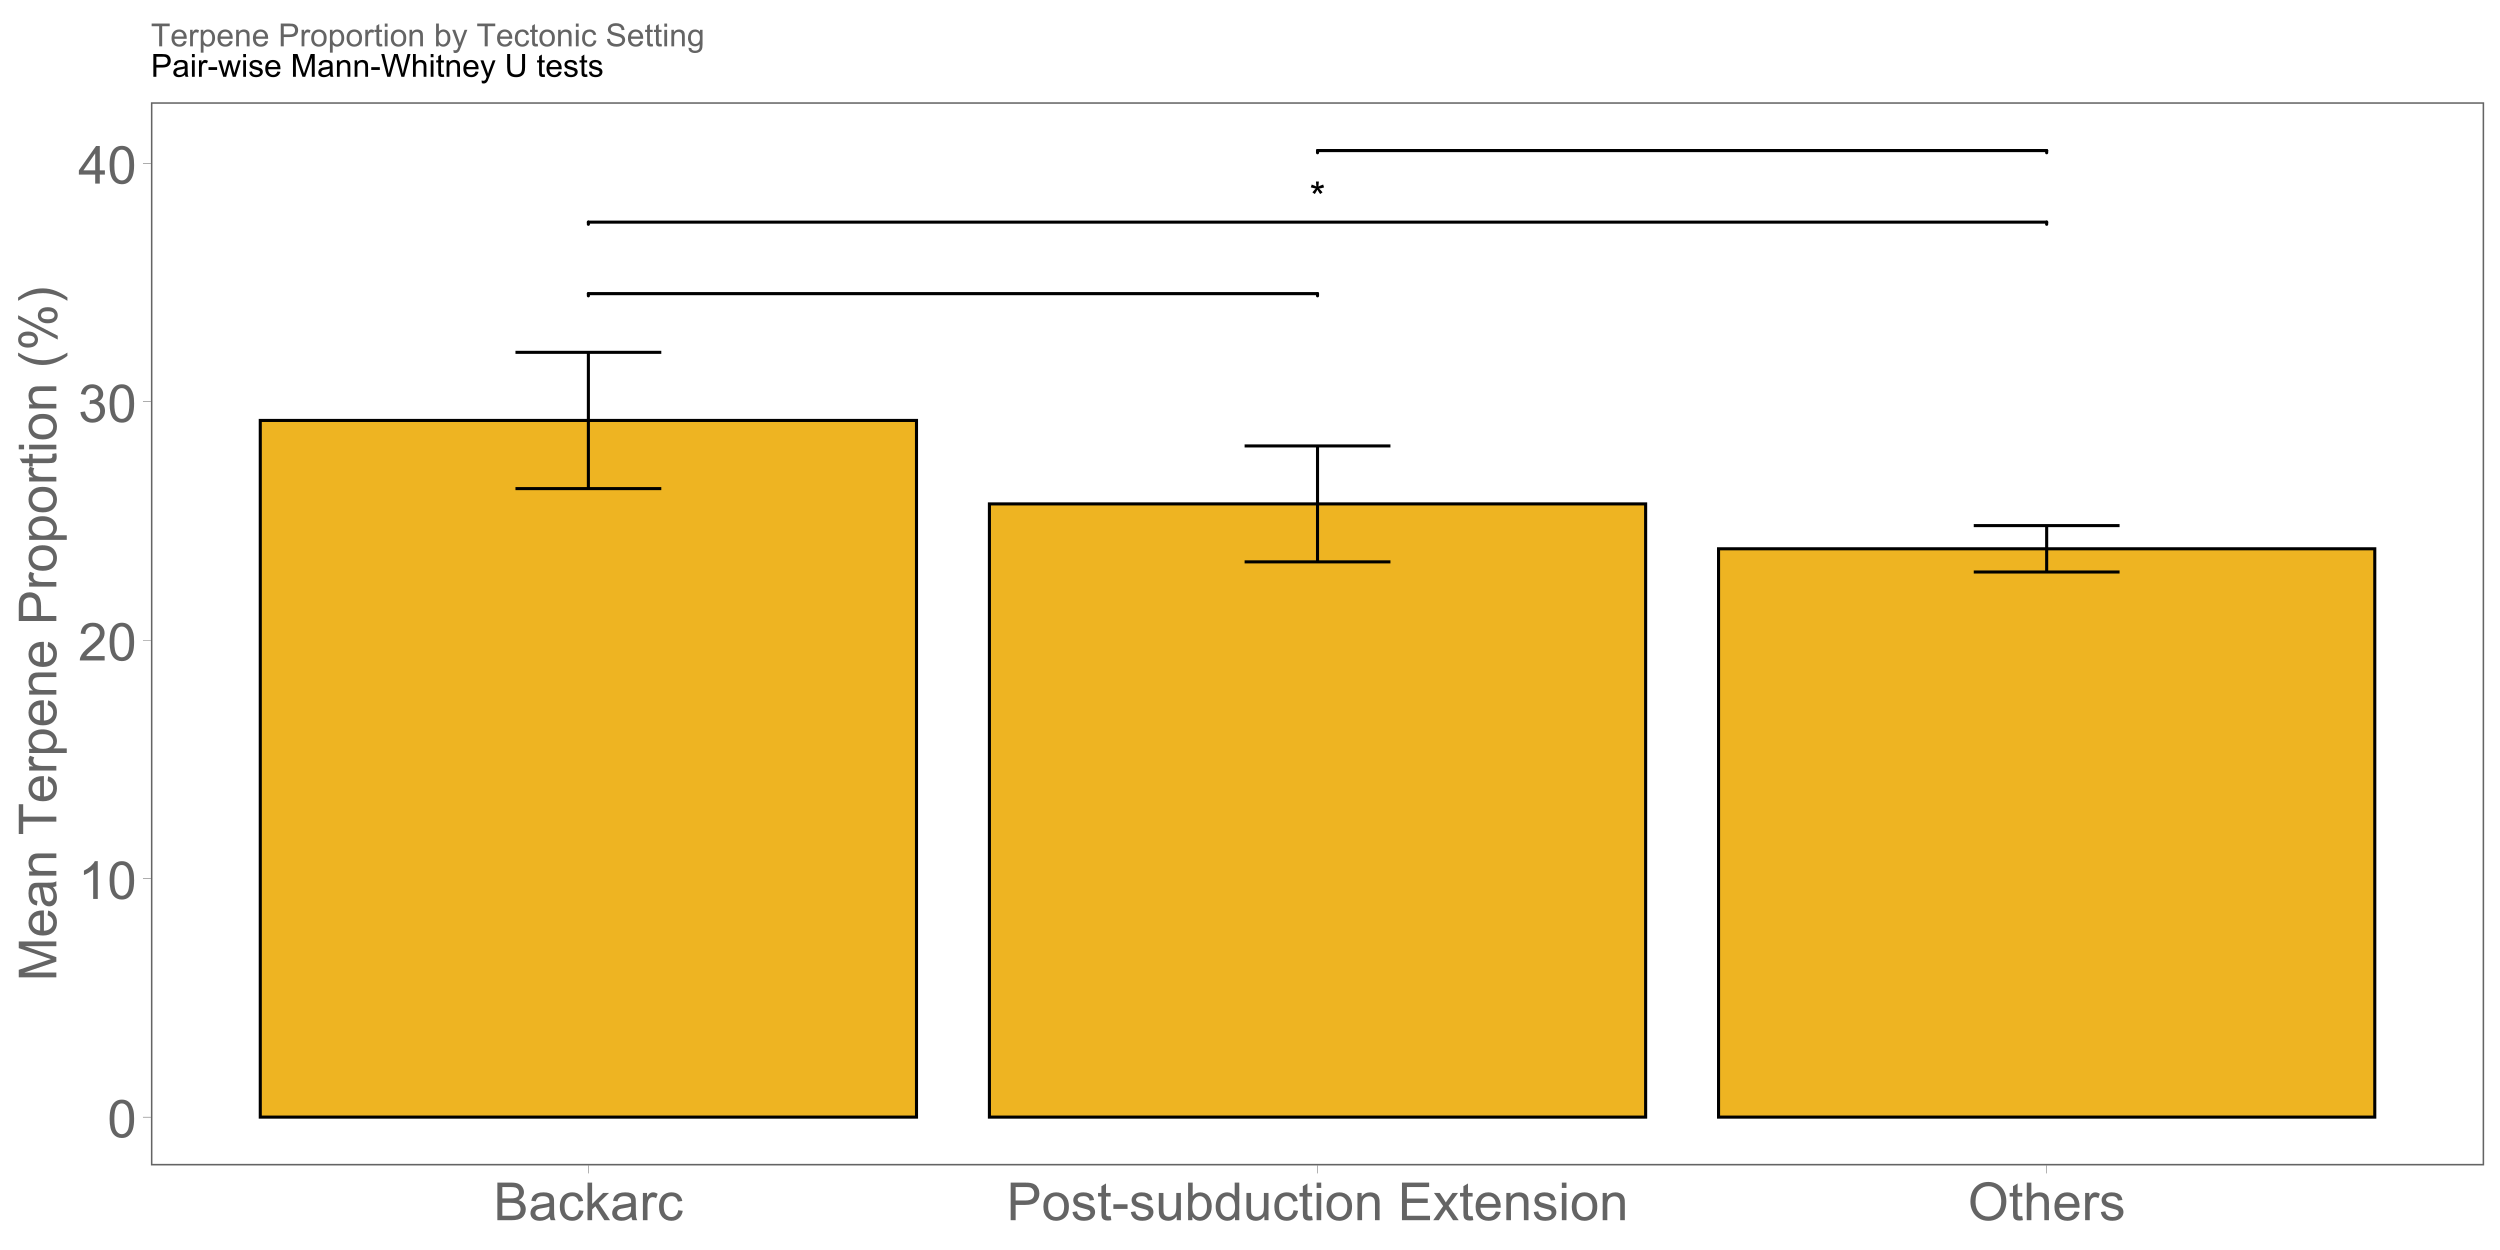 <?xml version="1.0" encoding="UTF-8"?>
<svg xmlns="http://www.w3.org/2000/svg" xmlns:xlink="http://www.w3.org/1999/xlink" width="864" height="432" viewBox="0 0 864 432">
<defs>
<g>
<g id="glyph-0-0">
<path d="M 0.445 -8.316 L 0.766 -9.301 C 1.5 -9.043 2.035 -8.816 2.367 -8.629 C 2.281 -9.465 2.234 -10.043 2.23 -10.355 L 3.238 -10.355 C 3.223 -9.898 3.168 -9.324 3.078 -8.633 C 3.555 -8.875 4.102 -9.098 4.715 -9.301 L 5.035 -8.316 C 4.449 -8.121 3.871 -7.992 3.305 -7.926 C 3.59 -7.68 3.988 -7.242 4.5 -6.613 L 3.668 -6.023 C 3.398 -6.387 3.082 -6.887 2.715 -7.516 C 2.375 -6.863 2.074 -6.367 1.812 -6.023 L 0.992 -6.613 C 1.531 -7.273 1.914 -7.715 2.145 -7.926 C 1.551 -8.043 0.98 -8.172 0.445 -8.316 Z M 0.445 -8.316 "/>
</g>
<g id="glyph-1-0">
<path d="M 0.754 -6.406 C 0.754 -7.945 0.91 -9.18 1.227 -10.117 C 1.543 -11.055 2.012 -11.773 2.637 -12.281 C 3.262 -12.793 4.043 -13.047 4.988 -13.047 C 5.688 -13.047 6.297 -12.906 6.824 -12.625 C 7.352 -12.344 7.785 -11.938 8.125 -11.41 C 8.469 -10.883 8.738 -10.238 8.934 -9.477 C 9.129 -8.719 9.227 -7.695 9.227 -6.406 C 9.227 -4.883 9.07 -3.652 8.758 -2.715 C 8.441 -1.781 7.973 -1.055 7.352 -0.547 C 6.727 -0.035 5.941 0.223 4.988 0.223 C 3.738 0.223 2.754 -0.227 2.039 -1.125 C 1.184 -2.207 0.754 -3.969 0.754 -6.406 M 2.395 -6.406 C 2.395 -4.273 2.641 -2.855 3.141 -2.148 C 3.641 -1.441 4.258 -1.09 4.988 -1.09 C 5.723 -1.09 6.34 -1.445 6.836 -2.152 C 7.336 -2.863 7.586 -4.281 7.586 -6.406 C 7.586 -8.547 7.336 -9.969 6.836 -10.672 C 6.34 -11.375 5.715 -11.727 4.973 -11.727 C 4.238 -11.727 3.652 -11.414 3.219 -10.793 C 2.668 -10.004 2.395 -8.539 2.395 -6.406 Z M 2.395 -6.406 "/>
</g>
<g id="glyph-1-1">
<path d="M 6.762 0 L 5.168 0 L 5.168 -10.164 C 4.781 -9.797 4.277 -9.434 3.656 -9.066 C 3.031 -8.699 2.473 -8.426 1.977 -8.242 L 1.977 -9.785 C 2.867 -10.203 3.648 -10.711 4.316 -11.309 C 4.984 -11.906 5.457 -12.484 5.734 -13.047 L 6.762 -13.047 Z M 6.762 0 "/>
</g>
<g id="glyph-1-2">
<path d="M 9.137 -1.531 L 9.137 0 L 0.551 0 C 0.539 -0.383 0.602 -0.754 0.734 -1.109 C 0.953 -1.691 1.305 -2.27 1.785 -2.836 C 2.266 -3.402 2.965 -4.059 3.871 -4.805 C 5.285 -5.961 6.238 -6.879 6.734 -7.555 C 7.23 -8.23 7.48 -8.871 7.48 -9.473 C 7.48 -10.105 7.254 -10.641 6.801 -11.074 C 6.352 -11.508 5.762 -11.727 5.035 -11.727 C 4.266 -11.727 3.652 -11.496 3.191 -11.035 C 2.73 -10.574 2.496 -9.934 2.492 -9.121 L 0.852 -9.289 C 0.965 -10.512 1.387 -11.441 2.117 -12.082 C 2.852 -12.727 3.836 -13.047 5.07 -13.047 C 6.316 -13.047 7.301 -12.699 8.027 -12.008 C 8.758 -11.316 9.121 -10.461 9.121 -9.438 C 9.121 -8.918 9.012 -8.406 8.801 -7.906 C 8.586 -7.402 8.234 -6.875 7.742 -6.32 C 7.246 -5.762 6.43 -5 5.281 -4.031 C 4.324 -3.23 3.711 -2.684 3.438 -2.398 C 3.168 -2.109 2.941 -1.824 2.766 -1.531 Z M 9.137 -1.531 "/>
</g>
<g id="glyph-1-3">
<path d="M 0.762 -3.43 L 2.355 -3.641 C 2.539 -2.738 2.852 -2.086 3.293 -1.688 C 3.734 -1.289 4.27 -1.09 4.902 -1.09 C 5.652 -1.09 6.285 -1.352 6.801 -1.871 C 7.32 -2.391 7.578 -3.035 7.578 -3.801 C 7.578 -4.535 7.34 -5.137 6.859 -5.613 C 6.379 -6.09 5.773 -6.328 5.035 -6.328 C 4.734 -6.328 4.355 -6.27 3.91 -6.152 L 4.086 -7.551 C 4.191 -7.539 4.277 -7.531 4.344 -7.531 C 5.023 -7.531 5.633 -7.711 6.176 -8.066 C 6.719 -8.418 6.992 -8.965 6.992 -9.703 C 6.992 -10.289 6.793 -10.773 6.398 -11.156 C 6.004 -11.543 5.492 -11.734 4.867 -11.734 C 4.246 -11.734 3.727 -11.539 3.316 -11.148 C 2.902 -10.758 2.637 -10.176 2.516 -9.395 L 0.922 -9.676 C 1.117 -10.746 1.559 -11.574 2.25 -12.164 C 2.941 -12.75 3.801 -13.047 4.828 -13.047 C 5.539 -13.047 6.191 -12.895 6.789 -12.59 C 7.387 -12.285 7.84 -11.871 8.156 -11.344 C 8.473 -10.816 8.633 -10.258 8.633 -9.668 C 8.633 -9.109 8.48 -8.598 8.18 -8.137 C 7.879 -7.676 7.434 -7.309 6.84 -7.035 C 7.609 -6.859 8.207 -6.492 8.633 -5.934 C 9.059 -5.375 9.27 -4.676 9.27 -3.836 C 9.27 -2.703 8.855 -1.742 8.027 -0.953 C 7.203 -0.164 6.156 0.23 4.891 0.23 C 3.75 0.23 2.805 -0.109 2.051 -0.789 C 1.297 -1.469 0.867 -2.348 0.762 -3.43 Z M 0.762 -3.43 "/>
</g>
<g id="glyph-1-4">
<path d="M 5.867 0 L 5.867 -3.109 L 0.23 -3.109 L 0.23 -4.574 L 6.16 -12.992 L 7.461 -12.992 L 7.461 -4.574 L 9.219 -4.574 L 9.219 -3.109 L 7.461 -3.109 L 7.461 0 L 5.867 0 M 5.867 -4.574 L 5.867 -10.43 L 1.801 -4.574 Z M 5.867 -4.574 "/>
</g>
<g id="glyph-1-5">
<path d="M 1.328 0 L 1.328 -12.992 L 6.203 -12.992 C 7.195 -12.992 7.992 -12.859 8.594 -12.598 C 9.191 -12.336 9.66 -11.93 10 -11.383 C 10.34 -10.836 10.512 -10.266 10.512 -9.668 C 10.512 -9.113 10.359 -8.59 10.059 -8.102 C 9.758 -7.609 9.301 -7.215 8.695 -6.914 C 9.48 -6.684 10.082 -6.289 10.508 -5.734 C 10.93 -5.18 11.141 -4.523 11.141 -3.766 C 11.141 -3.156 11.012 -2.594 10.754 -2.07 C 10.496 -1.547 10.18 -1.145 9.801 -0.859 C 9.422 -0.574 8.949 -0.363 8.379 -0.219 C 7.809 -0.074 7.109 0 6.285 0 L 1.328 0 M 3.047 -7.531 L 5.859 -7.531 C 6.621 -7.531 7.168 -7.582 7.496 -7.684 C 7.934 -7.812 8.266 -8.027 8.484 -8.332 C 8.707 -8.633 8.816 -9.012 8.816 -9.465 C 8.816 -9.895 8.715 -10.277 8.508 -10.605 C 8.301 -10.934 8.004 -11.156 7.621 -11.277 C 7.238 -11.398 6.578 -11.457 5.645 -11.457 L 3.047 -11.457 L 3.047 -7.531 M 3.047 -1.531 L 6.285 -1.531 C 6.84 -1.531 7.23 -1.555 7.453 -1.594 C 7.848 -1.668 8.18 -1.785 8.445 -1.949 C 8.711 -2.113 8.93 -2.355 9.102 -2.672 C 9.273 -2.988 9.359 -3.352 9.359 -3.766 C 9.359 -4.25 9.234 -4.672 8.988 -5.031 C 8.738 -5.387 8.395 -5.637 7.953 -5.781 C 7.516 -5.926 6.879 -6 6.055 -6 L 3.047 -6 Z M 3.047 -1.531 "/>
</g>
<g id="glyph-1-6">
<path d="M 7.34 -1.16 C 6.746 -0.66 6.18 -0.305 5.633 -0.098 C 5.086 0.109 4.5 0.211 3.871 0.211 C 2.84 0.211 2.043 -0.039 1.488 -0.547 C 0.934 -1.051 0.656 -1.695 0.656 -2.48 C 0.656 -2.941 0.762 -3.363 0.969 -3.746 C 1.18 -4.125 1.453 -4.43 1.793 -4.66 C 2.133 -4.891 2.516 -5.066 2.941 -5.184 C 3.254 -5.266 3.727 -5.348 4.359 -5.422 C 5.648 -5.578 6.598 -5.762 7.203 -5.973 C 7.211 -6.191 7.215 -6.332 7.215 -6.391 C 7.215 -7.039 7.062 -7.496 6.762 -7.762 C 6.355 -8.125 5.75 -8.305 4.945 -8.305 C 4.195 -8.305 3.641 -8.172 3.285 -7.91 C 2.926 -7.648 2.66 -7.18 2.492 -6.516 L 0.93 -6.727 C 1.074 -7.395 1.305 -7.934 1.629 -8.344 C 1.957 -8.754 2.426 -9.07 3.039 -9.293 C 3.652 -9.516 4.367 -9.625 5.176 -9.625 C 5.98 -9.625 6.633 -9.531 7.133 -9.34 C 7.637 -9.152 8.004 -8.914 8.242 -8.629 C 8.477 -8.34 8.645 -7.98 8.738 -7.543 C 8.793 -7.27 8.816 -6.781 8.816 -6.07 L 8.816 -3.945 C 8.816 -2.461 8.852 -1.523 8.918 -1.129 C 8.988 -0.738 9.121 -0.359 9.324 0 L 7.656 0 C 7.492 -0.332 7.387 -0.719 7.34 -1.16 M 7.203 -4.723 C 6.625 -4.488 5.758 -4.285 4.598 -4.121 C 3.945 -4.027 3.48 -3.922 3.207 -3.801 C 2.938 -3.684 2.727 -3.512 2.578 -3.285 C 2.43 -3.055 2.355 -2.805 2.355 -2.527 C 2.355 -2.102 2.52 -1.746 2.84 -1.461 C 3.164 -1.18 3.633 -1.035 4.254 -1.035 C 4.867 -1.035 5.414 -1.172 5.895 -1.441 C 6.371 -1.707 6.723 -2.078 6.949 -2.543 C 7.121 -2.902 7.203 -3.438 7.203 -4.141 Z M 7.203 -4.723 "/>
</g>
<g id="glyph-1-7">
<path d="M 7.34 -3.449 L 8.906 -3.242 C 8.734 -2.164 8.297 -1.316 7.59 -0.703 C 6.883 -0.094 6.016 0.211 4.988 0.211 C 3.703 0.211 2.668 -0.207 1.883 -1.051 C 1.102 -1.891 0.711 -3.098 0.711 -4.672 C 0.711 -5.688 0.879 -6.574 1.215 -7.34 C 1.551 -8.102 2.062 -8.672 2.75 -9.055 C 3.441 -9.434 4.188 -9.625 5 -9.625 C 6.02 -9.625 6.855 -9.367 7.508 -8.848 C 8.156 -8.332 8.574 -7.598 8.758 -6.648 L 7.203 -6.406 C 7.059 -7.039 6.797 -7.516 6.422 -7.836 C 6.047 -8.152 5.594 -8.312 5.059 -8.312 C 4.258 -8.312 3.605 -8.023 3.102 -7.449 C 2.598 -6.871 2.348 -5.961 2.348 -4.715 C 2.348 -3.449 2.59 -2.531 3.074 -1.957 C 3.559 -1.387 4.191 -1.098 4.973 -1.098 C 5.598 -1.098 6.121 -1.289 6.539 -1.676 C 6.961 -2.059 7.227 -2.648 7.34 -3.449 Z M 7.34 -3.449 "/>
</g>
<g id="glyph-1-8">
<path d="M 1.207 0 L 1.207 -12.992 L 2.801 -12.992 L 2.801 -5.582 L 6.574 -9.41 L 8.641 -9.41 L 5.043 -5.922 L 9.004 0 L 7.035 0 L 3.926 -4.812 L 2.801 -3.73 L 2.801 0 Z M 1.207 0 "/>
</g>
<g id="glyph-1-9">
<path d="M 1.18 0 L 1.18 -9.41 L 2.613 -9.41 L 2.613 -7.984 C 2.98 -8.652 3.32 -9.094 3.629 -9.305 C 3.938 -9.52 4.281 -9.625 4.652 -9.625 C 5.191 -9.625 5.738 -9.453 6.293 -9.109 L 5.742 -7.629 C 5.352 -7.859 4.961 -7.977 4.574 -7.977 C 4.223 -7.977 3.91 -7.871 3.633 -7.66 C 3.355 -7.453 3.156 -7.16 3.039 -6.789 C 2.863 -6.223 2.773 -5.602 2.773 -4.926 L 2.773 0 Z M 1.18 0 "/>
</g>
<g id="glyph-1-10">
<path d="M 1.398 0 L 1.398 -12.992 L 6.301 -12.992 C 7.164 -12.992 7.824 -12.949 8.277 -12.867 C 8.914 -12.762 9.449 -12.559 9.883 -12.262 C 10.312 -11.961 10.66 -11.543 10.922 -11.008 C 11.188 -10.469 11.316 -9.879 11.316 -9.234 C 11.316 -8.129 10.965 -7.195 10.262 -6.43 C 9.559 -5.664 8.289 -5.281 6.453 -5.281 L 3.121 -5.281 L 3.121 0 L 1.398 0 M 3.121 -6.816 L 6.477 -6.816 C 7.59 -6.816 8.379 -7.023 8.844 -7.434 C 9.312 -7.848 9.543 -8.43 9.543 -9.18 C 9.543 -9.727 9.406 -10.191 9.133 -10.578 C 8.859 -10.965 8.496 -11.219 8.047 -11.344 C 7.758 -11.422 7.223 -11.457 6.441 -11.457 L 3.121 -11.457 Z M 3.121 -6.816 "/>
</g>
<g id="glyph-1-11">
<path d="M 0.602 -4.707 C 0.602 -6.449 1.086 -7.738 2.055 -8.578 C 2.867 -9.277 3.852 -9.625 5.016 -9.625 C 6.309 -9.625 7.367 -9.199 8.188 -8.352 C 9.012 -7.504 9.422 -6.332 9.422 -4.84 C 9.422 -3.629 9.238 -2.676 8.875 -1.98 C 8.512 -1.285 7.984 -0.746 7.289 -0.363 C 6.594 0.02 5.836 0.211 5.016 0.211 C 3.699 0.211 2.633 -0.211 1.82 -1.055 C 1.008 -1.898 0.602 -3.117 0.602 -4.707 M 2.242 -4.707 C 2.242 -3.5 2.504 -2.598 3.031 -2 C 3.559 -1.398 4.219 -1.098 5.016 -1.098 C 5.809 -1.098 6.465 -1.398 6.992 -2.004 C 7.52 -2.605 7.781 -3.523 7.781 -4.758 C 7.781 -5.922 7.516 -6.805 6.988 -7.406 C 6.461 -8.004 5.801 -8.305 5.016 -8.305 C 4.219 -8.305 3.559 -8.004 3.031 -7.41 C 2.504 -6.812 2.242 -5.91 2.242 -4.707 Z M 2.242 -4.707 "/>
</g>
<g id="glyph-1-12">
<path d="M 0.559 -2.809 L 2.137 -3.059 C 2.223 -2.426 2.473 -1.941 2.875 -1.605 C 3.281 -1.266 3.848 -1.098 4.574 -1.098 C 5.305 -1.098 5.848 -1.25 6.203 -1.547 C 6.559 -1.844 6.734 -2.195 6.734 -2.598 C 6.734 -2.957 6.578 -3.242 6.266 -3.449 C 6.047 -3.59 5.504 -3.77 4.637 -3.988 C 3.465 -4.285 2.652 -4.539 2.203 -4.754 C 1.75 -4.969 1.406 -5.27 1.176 -5.648 C 0.941 -6.031 0.824 -6.453 0.824 -6.914 C 0.824 -7.332 0.922 -7.719 1.113 -8.078 C 1.305 -8.434 1.566 -8.73 1.898 -8.969 C 2.145 -9.152 2.484 -9.309 2.91 -9.434 C 3.34 -9.562 3.801 -9.625 4.289 -9.625 C 5.027 -9.625 5.676 -9.52 6.234 -9.305 C 6.793 -9.094 7.203 -8.805 7.473 -8.441 C 7.738 -8.078 7.922 -7.594 8.02 -6.984 L 6.461 -6.77 C 6.391 -7.254 6.184 -7.633 5.844 -7.906 C 5.504 -8.176 5.023 -8.312 4.406 -8.312 C 3.672 -8.312 3.148 -8.191 2.836 -7.949 C 2.523 -7.707 2.367 -7.422 2.367 -7.098 C 2.367 -6.891 2.43 -6.707 2.562 -6.539 C 2.691 -6.367 2.895 -6.227 3.172 -6.113 C 3.332 -6.055 3.801 -5.922 4.582 -5.707 C 5.711 -5.406 6.496 -5.16 6.945 -4.969 C 7.391 -4.773 7.738 -4.496 7.992 -4.129 C 8.246 -3.762 8.375 -3.309 8.375 -2.766 C 8.375 -2.234 8.219 -1.734 7.91 -1.262 C 7.598 -0.793 7.152 -0.43 6.566 -0.172 C 5.98 0.086 5.32 0.211 4.582 0.211 C 3.359 0.211 2.426 -0.043 1.785 -0.551 C 1.145 -1.059 0.734 -1.812 0.559 -2.809 Z M 0.559 -2.809 "/>
</g>
<g id="glyph-1-13">
<path d="M 4.68 -1.426 L 4.91 -0.02 C 4.461 0.078 4.059 0.125 3.703 0.125 C 3.125 0.125 2.676 0.031 2.355 -0.152 C 2.039 -0.332 1.812 -0.574 1.684 -0.871 C 1.555 -1.172 1.488 -1.801 1.488 -2.758 L 1.488 -8.172 L 0.32 -8.172 L 0.32 -9.41 L 1.488 -9.41 L 1.488 -11.742 L 3.074 -12.699 L 3.074 -9.41 L 4.68 -9.41 L 4.68 -8.172 L 3.074 -8.172 L 3.074 -2.668 C 3.074 -2.211 3.102 -1.922 3.16 -1.789 C 3.215 -1.66 3.309 -1.559 3.434 -1.48 C 3.562 -1.402 3.742 -1.363 3.98 -1.363 C 4.156 -1.363 4.391 -1.387 4.68 -1.426 Z M 4.68 -1.426 "/>
</g>
<g id="glyph-1-14">
<path d="M 0.574 -3.898 L 0.574 -5.504 L 5.477 -5.504 L 5.477 -3.898 Z M 0.574 -3.898 "/>
</g>
<g id="glyph-1-15">
<path d="M 7.363 0 L 7.363 -1.383 C 6.633 -0.32 5.637 0.211 4.379 0.211 C 3.824 0.211 3.305 0.105 2.824 -0.105 C 2.34 -0.32 1.984 -0.586 1.75 -0.91 C 1.516 -1.23 1.352 -1.625 1.258 -2.09 C 1.195 -2.406 1.16 -2.902 1.16 -3.582 L 1.16 -9.41 L 2.758 -9.41 L 2.758 -4.191 C 2.758 -3.359 2.789 -2.797 2.855 -2.508 C 2.953 -2.09 3.168 -1.758 3.492 -1.52 C 3.816 -1.281 4.219 -1.16 4.695 -1.16 C 5.176 -1.16 5.625 -1.285 6.043 -1.527 C 6.465 -1.773 6.762 -2.109 6.934 -2.531 C 7.109 -2.953 7.195 -3.566 7.195 -4.367 L 7.195 -9.41 L 8.793 -9.41 L 8.793 0 Z M 7.363 0 "/>
</g>
<g id="glyph-1-16">
<path d="M 2.668 0 L 1.188 0 L 1.188 -12.992 L 2.781 -12.992 L 2.781 -8.355 C 3.457 -9.203 4.316 -9.625 5.363 -9.625 C 5.941 -9.625 6.488 -9.508 7.004 -9.273 C 7.523 -9.043 7.949 -8.715 8.281 -8.289 C 8.617 -7.867 8.879 -7.359 9.066 -6.762 C 9.254 -6.164 9.352 -5.527 9.352 -4.848 C 9.352 -3.234 8.949 -1.988 8.152 -1.109 C 7.355 -0.227 6.398 0.211 5.281 0.211 C 4.172 0.211 3.301 -0.25 2.668 -1.18 L 2.668 0 M 2.648 -4.777 C 2.648 -3.648 2.805 -2.832 3.109 -2.332 C 3.613 -1.508 4.293 -1.098 5.148 -1.098 C 5.848 -1.098 6.449 -1.402 6.957 -2.008 C 7.465 -2.613 7.719 -3.516 7.719 -4.715 C 7.719 -5.945 7.477 -6.852 6.988 -7.434 C 6.5 -8.02 5.91 -8.312 5.219 -8.312 C 4.523 -8.312 3.922 -8.012 3.41 -7.406 C 2.902 -6.801 2.648 -5.922 2.648 -4.777 Z M 2.648 -4.777 "/>
</g>
<g id="glyph-1-17">
<path d="M 7.301 0 L 7.301 -1.188 C 6.707 -0.254 5.828 0.211 4.672 0.211 C 3.922 0.211 3.23 0.008 2.602 -0.406 C 1.973 -0.82 1.484 -1.398 1.141 -2.141 C 0.793 -2.883 0.621 -3.734 0.621 -4.695 C 0.621 -5.637 0.777 -6.488 1.09 -7.254 C 1.402 -8.02 1.871 -8.605 2.5 -9.012 C 3.125 -9.422 3.824 -9.625 4.598 -9.625 C 5.168 -9.625 5.672 -9.504 6.113 -9.266 C 6.559 -9.027 6.918 -8.715 7.195 -8.332 L 7.195 -12.992 L 8.781 -12.992 L 8.781 0 L 7.301 0 M 2.262 -4.695 C 2.262 -3.492 2.516 -2.59 3.023 -1.992 C 3.531 -1.398 4.129 -1.098 4.82 -1.098 C 5.52 -1.098 6.109 -1.383 6.598 -1.953 C 7.086 -2.523 7.328 -3.395 7.328 -4.562 C 7.328 -5.852 7.082 -6.797 6.586 -7.398 C 6.09 -8.004 5.477 -8.305 4.75 -8.305 C 4.043 -8.305 3.449 -8.016 2.973 -7.434 C 2.496 -6.855 2.262 -5.945 2.262 -4.695 Z M 2.262 -4.695 "/>
</g>
<g id="glyph-1-18">
<path d="M 1.207 -11.156 L 1.207 -12.992 L 2.801 -12.992 L 2.801 -11.156 L 1.207 -11.156 M 1.207 0 L 1.207 -9.41 L 2.801 -9.41 L 2.801 0 Z M 1.207 0 "/>
</g>
<g id="glyph-1-19">
<path d="M 1.195 0 L 1.195 -9.41 L 2.633 -9.41 L 2.633 -8.074 C 3.324 -9.109 4.32 -9.625 5.629 -9.625 C 6.195 -9.625 6.715 -9.523 7.191 -9.32 C 7.668 -9.113 8.023 -8.848 8.258 -8.516 C 8.496 -8.188 8.66 -7.793 8.758 -7.34 C 8.816 -7.043 8.844 -6.527 8.844 -5.785 L 8.844 0 L 7.25 0 L 7.25 -5.727 C 7.25 -6.375 7.188 -6.859 7.062 -7.184 C 6.938 -7.504 6.719 -7.762 6.402 -7.953 C 6.086 -8.145 5.715 -8.242 5.289 -8.242 C 4.613 -8.242 4.023 -8.027 3.531 -7.594 C 3.039 -7.164 2.793 -6.344 2.793 -5.141 L 2.793 0 Z M 1.195 0 "/>
</g>
<g id="glyph-1-20">
</g>
<g id="glyph-1-21">
<path d="M 1.438 0 L 1.438 -12.992 L 10.828 -12.992 L 10.828 -11.457 L 3.156 -11.457 L 3.156 -7.48 L 10.344 -7.48 L 10.344 -5.957 L 3.156 -5.957 L 3.156 -1.531 L 11.133 -1.531 L 11.133 0 Z M 1.438 0 "/>
</g>
<g id="glyph-1-22">
<path d="M 0.133 0 L 3.57 -4.891 L 0.391 -9.41 L 2.383 -9.41 L 3.828 -7.203 C 4.102 -6.785 4.32 -6.434 4.484 -6.152 C 4.746 -6.539 4.984 -6.887 5.203 -7.188 L 6.789 -9.41 L 8.695 -9.41 L 5.441 -4.98 L 8.941 0 L 6.984 0 L 5.051 -2.926 L 4.539 -3.715 L 2.066 0 Z M 0.133 0 "/>
</g>
<g id="glyph-1-23">
<path d="M 7.641 -3.031 L 9.289 -2.828 C 9.027 -1.863 8.547 -1.117 7.844 -0.586 C 7.141 -0.055 6.242 0.211 5.148 0.211 C 3.773 0.211 2.68 -0.211 1.875 -1.059 C 1.066 -1.906 0.664 -3.098 0.664 -4.625 C 0.664 -6.211 1.074 -7.438 1.887 -8.312 C 2.703 -9.188 3.762 -9.625 5.059 -9.625 C 6.32 -9.625 7.348 -9.195 8.145 -8.34 C 8.941 -7.484 9.34 -6.277 9.34 -4.723 C 9.34 -4.629 9.34 -4.488 9.332 -4.297 L 2.312 -4.297 C 2.371 -3.266 2.664 -2.473 3.191 -1.922 C 3.715 -1.375 4.371 -1.098 5.156 -1.098 C 5.742 -1.098 6.242 -1.254 6.656 -1.559 C 7.07 -1.867 7.398 -2.355 7.641 -3.031 M 2.402 -5.609 L 7.656 -5.609 C 7.586 -6.402 7.387 -6.996 7.055 -7.391 C 6.547 -8.004 5.887 -8.312 5.078 -8.312 C 4.344 -8.312 3.73 -8.066 3.23 -7.578 C 2.73 -7.086 2.453 -6.43 2.402 -5.609 Z M 2.402 -5.609 "/>
</g>
<g id="glyph-1-24">
<path d="M 0.879 -6.328 C 0.879 -8.484 1.457 -10.172 2.613 -11.391 C 3.773 -12.613 5.266 -13.223 7.098 -13.223 C 8.297 -13.223 9.379 -12.938 10.344 -12.363 C 11.305 -11.789 12.039 -10.992 12.543 -9.965 C 13.051 -8.941 13.301 -7.777 13.301 -6.477 C 13.301 -5.16 13.035 -3.98 12.504 -2.941 C 11.973 -1.902 11.219 -1.113 10.246 -0.582 C 9.27 -0.047 8.219 0.223 7.09 0.223 C 5.867 0.223 4.773 -0.074 3.812 -0.664 C 2.848 -1.254 2.117 -2.062 1.621 -3.086 C 1.125 -4.105 0.879 -5.188 0.879 -6.328 M 2.648 -6.301 C 2.648 -4.734 3.07 -3.504 3.914 -2.602 C 4.754 -1.699 5.812 -1.25 7.082 -1.25 C 8.375 -1.25 9.441 -1.703 10.277 -2.613 C 11.113 -3.523 11.531 -4.816 11.531 -6.488 C 11.531 -7.543 11.352 -8.469 10.992 -9.258 C 10.637 -10.047 10.113 -10.656 9.426 -11.09 C 8.738 -11.527 7.965 -11.742 7.109 -11.742 C 5.891 -11.742 4.844 -11.324 3.965 -10.488 C 3.09 -9.652 2.648 -8.258 2.648 -6.301 Z M 2.648 -6.301 "/>
</g>
<g id="glyph-1-25">
<path d="M 1.195 0 L 1.195 -12.992 L 2.793 -12.992 L 2.793 -8.332 C 3.535 -9.191 4.477 -9.625 5.609 -9.625 C 6.309 -9.625 6.914 -9.488 7.426 -9.211 C 7.941 -8.938 8.309 -8.559 8.531 -8.074 C 8.75 -7.59 8.863 -6.887 8.863 -5.965 L 8.863 0 L 7.266 0 L 7.266 -5.965 C 7.266 -6.762 7.094 -7.344 6.75 -7.707 C 6.402 -8.07 5.914 -8.25 5.281 -8.25 C 4.809 -8.25 4.363 -8.129 3.949 -7.883 C 3.531 -7.637 3.234 -7.305 3.059 -6.887 C 2.879 -6.465 2.793 -5.887 2.793 -5.148 L 2.793 0 Z M 1.195 0 "/>
</g>
<g id="glyph-2-0">
<path d="M 0 -1.348 L -12.992 -1.348 L -12.992 -3.934 L -3.793 -7.012 C -2.938 -7.293 -2.297 -7.5 -1.871 -7.629 C -2.344 -7.777 -3.035 -8.008 -3.953 -8.32 L -12.992 -11.434 L -12.992 -13.746 L 0 -13.746 L 0 -12.09 L -10.875 -12.09 L 0 -8.312 L 0 -6.762 L -11.059 -3.004 L 0 -3.004 Z M 0 -1.348 "/>
</g>
<g id="glyph-2-1">
<path d="M -3.031 -7.641 L -2.828 -9.289 C -1.863 -9.027 -1.117 -8.547 -0.586 -7.844 C -0.055 -7.141 0.211 -6.242 0.211 -5.148 C 0.211 -3.773 -0.211 -2.68 -1.059 -1.875 C -1.906 -1.066 -3.098 -0.664 -4.625 -0.664 C -6.211 -0.664 -7.438 -1.074 -8.312 -1.887 C -9.188 -2.703 -9.625 -3.762 -9.625 -5.059 C -9.625 -6.32 -9.195 -7.348 -8.34 -8.145 C -7.484 -8.941 -6.277 -9.34 -4.723 -9.34 C -4.629 -9.34 -4.488 -9.34 -4.297 -9.332 L -4.297 -2.312 C -3.266 -2.371 -2.473 -2.664 -1.922 -3.191 C -1.375 -3.715 -1.098 -4.371 -1.098 -5.156 C -1.098 -5.742 -1.254 -6.242 -1.559 -6.656 C -1.867 -7.07 -2.355 -7.398 -3.031 -7.641 M -5.609 -2.402 L -5.609 -7.656 C -6.402 -7.586 -6.996 -7.387 -7.391 -7.055 C -8.004 -6.547 -8.312 -5.887 -8.312 -5.078 C -8.312 -4.344 -8.066 -3.73 -7.578 -3.23 C -7.086 -2.73 -6.43 -2.453 -5.609 -2.402 Z M -5.609 -2.402 "/>
</g>
<g id="glyph-2-2">
<path d="M -1.16 -7.34 C -0.66 -6.746 -0.305 -6.18 -0.098 -5.633 C 0.109 -5.086 0.211 -4.5 0.211 -3.871 C 0.211 -2.84 -0.039 -2.043 -0.547 -1.488 C -1.051 -0.934 -1.695 -0.656 -2.48 -0.656 C -2.941 -0.656 -3.363 -0.762 -3.746 -0.969 C -4.125 -1.18 -4.43 -1.453 -4.66 -1.793 C -4.891 -2.133 -5.066 -2.516 -5.184 -2.941 C -5.266 -3.254 -5.348 -3.727 -5.422 -4.359 C -5.578 -5.648 -5.762 -6.598 -5.973 -7.203 C -6.191 -7.211 -6.332 -7.215 -6.391 -7.215 C -7.039 -7.215 -7.496 -7.062 -7.762 -6.762 C -8.125 -6.355 -8.305 -5.75 -8.305 -4.945 C -8.305 -4.195 -8.172 -3.641 -7.91 -3.285 C -7.648 -2.926 -7.18 -2.66 -6.516 -2.492 L -6.727 -0.93 C -7.395 -1.074 -7.934 -1.305 -8.344 -1.629 C -8.754 -1.957 -9.07 -2.426 -9.293 -3.039 C -9.516 -3.652 -9.625 -4.367 -9.625 -5.176 C -9.625 -5.98 -9.531 -6.633 -9.34 -7.133 C -9.152 -7.637 -8.914 -8.004 -8.629 -8.242 C -8.34 -8.477 -7.98 -8.645 -7.543 -8.738 C -7.27 -8.793 -6.781 -8.816 -6.07 -8.816 L -3.945 -8.816 C -2.461 -8.816 -1.523 -8.852 -1.129 -8.918 C -0.738 -8.988 -0.359 -9.121 0 -9.324 L 0 -7.656 C -0.332 -7.492 -0.719 -7.387 -1.16 -7.34 M -4.723 -7.203 C -4.488 -6.625 -4.285 -5.758 -4.121 -4.598 C -4.027 -3.945 -3.922 -3.48 -3.801 -3.207 C -3.684 -2.938 -3.512 -2.727 -3.285 -2.578 C -3.055 -2.43 -2.805 -2.355 -2.527 -2.355 C -2.102 -2.355 -1.746 -2.52 -1.461 -2.84 C -1.18 -3.164 -1.035 -3.633 -1.035 -4.254 C -1.035 -4.867 -1.172 -5.414 -1.441 -5.895 C -1.707 -6.371 -2.078 -6.723 -2.543 -6.949 C -2.902 -7.121 -3.438 -7.203 -4.141 -7.203 Z M -4.723 -7.203 "/>
</g>
<g id="glyph-2-3">
<path d="M 0 -1.195 L -9.41 -1.195 L -9.41 -2.633 L -8.074 -2.633 C -9.109 -3.324 -9.625 -4.32 -9.625 -5.629 C -9.625 -6.195 -9.523 -6.715 -9.32 -7.191 C -9.113 -7.668 -8.848 -8.023 -8.516 -8.258 C -8.188 -8.496 -7.793 -8.66 -7.34 -8.758 C -7.043 -8.816 -6.527 -8.844 -5.785 -8.844 L 0 -8.844 L 0 -7.25 L -5.727 -7.25 C -6.375 -7.25 -6.859 -7.188 -7.184 -7.062 C -7.504 -6.938 -7.762 -6.719 -7.953 -6.402 C -8.145 -6.086 -8.242 -5.715 -8.242 -5.289 C -8.242 -4.613 -8.027 -4.023 -7.594 -3.531 C -7.164 -3.039 -6.344 -2.793 -5.141 -2.793 L 0 -2.793 Z M 0 -1.195 "/>
</g>
<g id="glyph-2-4">
</g>
<g id="glyph-2-5">
<path d="M 0 -4.707 L -11.457 -4.707 L -11.457 -0.426 L -12.992 -0.426 L -12.992 -10.723 L -11.457 -10.723 L -11.457 -6.426 L 0 -6.426 Z M 0 -4.707 "/>
</g>
<g id="glyph-2-6">
<path d="M 0 -1.18 L -9.41 -1.18 L -9.41 -2.613 L -7.984 -2.613 C -8.652 -2.98 -9.094 -3.32 -9.305 -3.629 C -9.52 -3.938 -9.625 -4.281 -9.625 -4.652 C -9.625 -5.191 -9.453 -5.738 -9.109 -6.293 L -7.629 -5.742 C -7.859 -5.352 -7.977 -4.965 -7.977 -4.574 C -7.977 -4.223 -7.871 -3.91 -7.66 -3.633 C -7.453 -3.355 -7.16 -3.156 -6.789 -3.039 C -6.223 -2.863 -5.602 -2.773 -4.926 -2.773 L 0 -2.773 Z M 0 -1.18 "/>
</g>
<g id="glyph-2-7">
<path d="M 3.605 -1.195 L -9.41 -1.195 L -9.41 -2.648 L -8.188 -2.648 C -8.668 -2.992 -9.027 -3.379 -9.266 -3.812 C -9.504 -4.242 -9.625 -4.766 -9.625 -5.379 C -9.625 -6.184 -9.418 -6.891 -9.004 -7.508 C -8.59 -8.121 -8.008 -8.586 -7.254 -8.898 C -6.5 -9.211 -5.676 -9.367 -4.777 -9.367 C -3.812 -9.367 -2.945 -9.195 -2.176 -8.848 C -1.406 -8.504 -0.812 -8 -0.402 -7.344 C 0.008 -6.684 0.211 -5.992 0.211 -5.266 C 0.211 -4.734 0.102 -4.254 -0.125 -3.832 C -0.348 -3.41 -0.633 -3.062 -0.977 -2.793 L 3.605 -2.793 L 3.605 -1.195 M -4.652 -2.641 C -3.441 -2.641 -2.547 -2.887 -1.969 -3.375 C -1.387 -3.867 -1.098 -4.461 -1.098 -5.156 C -1.098 -5.867 -1.398 -6.473 -2 -6.98 C -2.598 -7.484 -3.527 -7.738 -4.785 -7.738 C -5.984 -7.738 -6.883 -7.488 -7.48 -6.996 C -8.078 -6.504 -8.375 -5.914 -8.375 -5.23 C -8.375 -4.551 -8.059 -3.949 -7.422 -3.426 C -6.785 -2.902 -5.863 -2.641 -4.652 -2.641 Z M -4.652 -2.641 "/>
</g>
<g id="glyph-2-8">
<path d="M 0 -1.398 L -12.992 -1.398 L -12.992 -6.301 C -12.992 -7.164 -12.949 -7.824 -12.867 -8.277 C -12.762 -8.914 -12.559 -9.449 -12.262 -9.883 C -11.961 -10.312 -11.543 -10.66 -11.008 -10.922 C -10.469 -11.188 -9.879 -11.316 -9.234 -11.316 C -8.129 -11.316 -7.195 -10.965 -6.43 -10.262 C -5.664 -9.559 -5.281 -8.289 -5.281 -6.453 L -5.281 -3.121 L 0 -3.121 L 0 -1.398 M -6.816 -3.121 L -6.816 -6.477 C -6.816 -7.59 -7.023 -8.379 -7.434 -8.844 C -7.848 -9.312 -8.43 -9.543 -9.18 -9.543 C -9.727 -9.543 -10.191 -9.406 -10.578 -9.133 C -10.965 -8.859 -11.219 -8.496 -11.344 -8.047 C -11.422 -7.758 -11.457 -7.223 -11.457 -6.441 L -11.457 -3.121 Z M -6.816 -3.121 "/>
</g>
<g id="glyph-2-9">
<path d="M -4.707 -0.602 C -6.449 -0.602 -7.738 -1.086 -8.578 -2.055 C -9.277 -2.867 -9.625 -3.852 -9.625 -5.016 C -9.625 -6.309 -9.199 -7.367 -8.352 -8.188 C -7.504 -9.012 -6.332 -9.422 -4.84 -9.422 C -3.629 -9.422 -2.676 -9.238 -1.98 -8.875 C -1.285 -8.512 -0.746 -7.984 -0.363 -7.289 C 0.02 -6.594 0.211 -5.836 0.211 -5.016 C 0.211 -3.699 -0.211 -2.633 -1.055 -1.82 C -1.898 -1.008 -3.117 -0.602 -4.707 -0.602 M -4.707 -2.242 C -3.5 -2.242 -2.598 -2.504 -2 -3.031 C -1.398 -3.559 -1.098 -4.219 -1.098 -5.016 C -1.098 -5.809 -1.398 -6.465 -2.004 -6.992 C -2.605 -7.52 -3.523 -7.781 -4.758 -7.781 C -5.922 -7.781 -6.805 -7.516 -7.406 -6.988 C -8.004 -6.461 -8.305 -5.801 -8.305 -5.016 C -8.305 -4.219 -8.004 -3.559 -7.41 -3.031 C -6.812 -2.504 -5.91 -2.242 -4.707 -2.242 Z M -4.707 -2.242 "/>
</g>
<g id="glyph-2-10">
<path d="M -1.426 -4.68 L -0.02 -4.91 C 0.078 -4.461 0.125 -4.059 0.125 -3.703 C 0.125 -3.125 0.031 -2.676 -0.152 -2.355 C -0.332 -2.039 -0.574 -1.812 -0.871 -1.684 C -1.172 -1.555 -1.801 -1.488 -2.758 -1.488 L -8.172 -1.488 L -8.172 -0.32 L -9.41 -0.32 L -9.41 -1.488 L -11.742 -1.488 L -12.699 -3.074 L -9.41 -3.074 L -9.41 -4.68 L -8.172 -4.68 L -8.172 -3.074 L -2.668 -3.074 C -2.211 -3.074 -1.922 -3.102 -1.789 -3.16 C -1.66 -3.215 -1.559 -3.309 -1.48 -3.434 C -1.402 -3.562 -1.363 -3.742 -1.363 -3.98 C -1.363 -4.156 -1.387 -4.391 -1.426 -4.68 Z M -1.426 -4.68 "/>
</g>
<g id="glyph-2-11">
<path d="M -11.156 -1.207 L -12.992 -1.207 L -12.992 -2.801 L -11.156 -2.801 L -11.156 -1.207 M 0 -1.207 L -9.41 -1.207 L -9.41 -2.801 L 0 -2.801 Z M 0 -1.207 "/>
</g>
<g id="glyph-2-12">
<path d="M 3.82 -4.246 C 2.707 -3.363 1.41 -2.621 -0.078 -2.012 C -1.57 -1.402 -3.109 -1.098 -4.707 -1.098 C -6.113 -1.098 -7.461 -1.328 -8.746 -1.781 C -10.242 -2.312 -11.73 -3.133 -13.215 -4.246 L -13.215 -5.387 C -11.984 -4.672 -11.105 -4.199 -10.582 -3.969 C -9.766 -3.609 -8.914 -3.328 -8.027 -3.121 C -6.926 -2.867 -5.812 -2.738 -4.695 -2.738 C -1.855 -2.738 0.984 -3.621 3.82 -5.387 Z M 3.82 -4.246 "/>
</g>
<g id="glyph-2-13">
<path d="M -9.871 -1.055 C -10.801 -1.055 -11.59 -1.289 -12.238 -1.754 C -12.891 -2.223 -13.215 -2.898 -13.215 -3.785 C -13.215 -4.598 -12.922 -5.273 -12.34 -5.809 C -11.758 -6.344 -10.902 -6.609 -9.773 -6.609 C -8.676 -6.609 -7.828 -6.34 -7.234 -5.801 C -6.641 -5.262 -6.344 -4.594 -6.344 -3.801 C -6.344 -3.016 -6.637 -2.363 -7.223 -1.84 C -7.809 -1.316 -8.691 -1.055 -9.871 -1.055 M -12.113 -3.828 C -12.113 -3.434 -11.945 -3.102 -11.602 -2.84 C -11.258 -2.578 -10.629 -2.445 -9.715 -2.445 C -8.879 -2.445 -8.293 -2.578 -7.953 -2.844 C -7.613 -3.109 -7.445 -3.438 -7.445 -3.828 C -7.445 -4.23 -7.617 -4.562 -7.957 -4.824 C -8.301 -5.09 -8.926 -5.219 -9.836 -5.219 C -10.676 -5.219 -11.266 -5.086 -11.605 -4.82 C -11.945 -4.555 -12.113 -4.223 -12.113 -3.828 M 0.48 -3.836 L -13.215 -10.945 L -13.215 -12.238 L 0.48 -5.156 L 0.48 -3.836 M -3.047 -9.457 C -3.98 -9.457 -4.773 -9.688 -5.418 -10.156 C -6.066 -10.621 -6.391 -11.301 -6.391 -12.195 C -6.391 -13.012 -6.098 -13.684 -5.516 -14.219 C -4.934 -14.754 -4.078 -15.023 -2.949 -15.023 C -1.852 -15.023 -1.008 -14.75 -0.41 -14.211 C 0.184 -13.672 0.48 -13 0.48 -12.203 C 0.48 -11.418 0.184 -10.762 -0.402 -10.242 C -0.992 -9.719 -1.871 -9.457 -3.047 -9.457 M -5.289 -12.238 C -5.289 -11.836 -5.121 -11.504 -4.777 -11.242 C -4.434 -10.98 -3.805 -10.848 -2.891 -10.848 C -2.062 -10.848 -1.477 -10.98 -1.133 -11.246 C -0.793 -11.512 -0.621 -11.84 -0.621 -12.23 C -0.621 -12.637 -0.793 -12.973 -1.133 -13.234 C -1.477 -13.5 -2.102 -13.629 -3.012 -13.629 C -3.852 -13.629 -4.441 -13.496 -4.781 -13.23 C -5.121 -12.965 -5.289 -12.633 -5.289 -12.238 Z M -5.289 -12.238 "/>
</g>
<g id="glyph-2-14">
<path d="M 3.82 -2.242 L 3.82 -1.098 C 0.984 -2.867 -1.855 -3.75 -4.695 -3.75 C -5.809 -3.75 -6.91 -3.621 -8.004 -3.367 C -8.891 -3.168 -9.738 -2.887 -10.555 -2.527 C -11.086 -2.297 -11.973 -1.82 -13.215 -1.098 L -13.215 -2.242 C -11.73 -3.352 -10.242 -4.176 -8.746 -4.707 C -7.461 -5.16 -6.113 -5.387 -4.707 -5.387 C -3.109 -5.387 -1.57 -5.082 -0.078 -4.473 C 1.41 -3.859 2.707 -3.117 3.82 -2.242 Z M 3.82 -2.242 "/>
</g>
<g id="glyph-3-0">
<path d="M 0.848 0 L 0.848 -7.875 L 3.82 -7.875 C 4.34 -7.875 4.742 -7.848 5.016 -7.797 C 5.402 -7.734 5.727 -7.613 5.988 -7.43 C 6.25 -7.25 6.461 -6.996 6.621 -6.672 C 6.777 -6.344 6.859 -5.988 6.859 -5.598 C 6.859 -4.926 6.645 -4.359 6.219 -3.898 C 5.793 -3.434 5.023 -3.203 3.91 -3.203 L 1.891 -3.203 L 1.891 0 L 0.848 0 M 1.891 -4.129 L 3.926 -4.129 C 4.598 -4.129 5.078 -4.254 5.359 -4.508 C 5.645 -4.758 5.785 -5.109 5.785 -5.562 C 5.785 -5.895 5.703 -6.176 5.535 -6.41 C 5.367 -6.645 5.148 -6.801 4.875 -6.875 C 4.703 -6.922 4.379 -6.945 3.906 -6.945 L 1.891 -6.945 Z M 1.891 -4.129 "/>
</g>
<g id="glyph-3-1">
<path d="M 4.445 -0.703 C 4.09 -0.398 3.746 -0.184 3.414 -0.059 C 3.082 0.066 2.727 0.129 2.348 0.129 C 1.719 0.129 1.238 -0.023 0.902 -0.332 C 0.566 -0.637 0.398 -1.027 0.398 -1.504 C 0.398 -1.781 0.461 -2.039 0.59 -2.27 C 0.715 -2.5 0.883 -2.688 1.086 -2.824 C 1.293 -2.965 1.523 -3.07 1.781 -3.141 C 1.973 -3.191 2.258 -3.242 2.641 -3.289 C 3.422 -3.379 3.996 -3.492 4.367 -3.621 C 4.371 -3.754 4.371 -3.836 4.371 -3.871 C 4.371 -4.266 4.281 -4.543 4.098 -4.703 C 3.852 -4.922 3.484 -5.031 2.996 -5.031 C 2.543 -5.031 2.207 -4.953 1.988 -4.793 C 1.773 -4.633 1.613 -4.352 1.508 -3.949 L 0.562 -4.078 C 0.648 -4.48 0.793 -4.809 0.988 -5.059 C 1.184 -5.305 1.469 -5.496 1.844 -5.633 C 2.215 -5.766 2.645 -5.832 3.137 -5.832 C 3.625 -5.832 4.02 -5.777 4.324 -5.66 C 4.629 -5.547 4.852 -5.402 4.996 -5.23 C 5.137 -5.055 5.238 -4.836 5.297 -4.57 C 5.328 -4.406 5.344 -4.109 5.344 -3.68 L 5.344 -2.391 C 5.344 -1.492 5.363 -0.922 5.406 -0.684 C 5.445 -0.445 5.527 -0.219 5.648 0 L 4.641 0 C 4.539 -0.199 4.477 -0.434 4.445 -0.703 M 4.367 -2.863 C 4.016 -2.719 3.488 -2.598 2.789 -2.496 C 2.391 -2.441 2.109 -2.375 1.945 -2.305 C 1.781 -2.234 1.652 -2.129 1.562 -1.988 C 1.473 -1.852 1.43 -1.699 1.43 -1.531 C 1.43 -1.273 1.527 -1.059 1.723 -0.887 C 1.918 -0.715 2.203 -0.629 2.578 -0.629 C 2.949 -0.629 3.281 -0.711 3.57 -0.871 C 3.863 -1.035 4.074 -1.258 4.211 -1.543 C 4.316 -1.762 4.367 -2.082 4.367 -2.508 Z M 4.367 -2.863 "/>
</g>
<g id="glyph-3-2">
<path d="M 0.73 -6.762 L 0.73 -7.875 L 1.695 -7.875 L 1.695 -6.762 L 0.73 -6.762 M 0.73 0 L 0.73 -5.703 L 1.695 -5.703 L 1.695 0 Z M 0.73 0 "/>
</g>
<g id="glyph-3-3">
<path d="M 0.715 0 L 0.715 -5.703 L 1.586 -5.703 L 1.586 -4.84 C 1.805 -5.242 2.012 -5.512 2.199 -5.641 C 2.387 -5.77 2.594 -5.832 2.82 -5.832 C 3.145 -5.832 3.477 -5.73 3.812 -5.523 L 3.48 -4.625 C 3.242 -4.766 3.008 -4.832 2.773 -4.836 C 2.559 -4.832 2.371 -4.77 2.203 -4.645 C 2.035 -4.516 1.914 -4.34 1.844 -4.113 C 1.734 -3.77 1.68 -3.395 1.68 -2.984 L 1.68 0 Z M 0.715 0 "/>
</g>
<g id="glyph-3-4">
<path d="M 0.348 -2.363 L 0.348 -3.336 L 3.32 -3.336 L 3.32 -2.363 Z M 0.348 -2.363 "/>
</g>
<g id="glyph-3-5">
<path d="M 1.777 0 L 0.031 -5.703 L 1.031 -5.703 L 1.938 -2.41 L 2.277 -1.188 C 2.293 -1.246 2.391 -1.641 2.574 -2.363 L 3.48 -5.703 L 4.473 -5.703 L 5.328 -2.395 L 5.613 -1.305 L 5.941 -2.406 L 6.918 -5.703 L 7.859 -5.703 L 6.074 0 L 5.07 0 L 4.164 -3.414 L 3.941 -4.387 L 2.789 0 Z M 1.777 0 "/>
</g>
<g id="glyph-3-6">
<path d="M 0.34 -1.703 L 1.293 -1.852 C 1.348 -1.469 1.496 -1.176 1.742 -0.973 C 1.988 -0.77 2.332 -0.664 2.773 -0.664 C 3.215 -0.664 3.547 -0.758 3.758 -0.938 C 3.977 -1.117 4.082 -1.332 4.082 -1.574 C 4.082 -1.793 3.988 -1.965 3.797 -2.09 C 3.664 -2.176 3.336 -2.285 2.809 -2.418 C 2.102 -2.598 1.609 -2.75 1.336 -2.883 C 1.062 -3.012 0.852 -3.191 0.711 -3.426 C 0.57 -3.656 0.5 -3.91 0.5 -4.188 C 0.5 -4.445 0.559 -4.68 0.676 -4.895 C 0.789 -5.113 0.949 -5.293 1.148 -5.438 C 1.301 -5.547 1.504 -5.641 1.766 -5.719 C 2.023 -5.793 2.301 -5.832 2.602 -5.832 C 3.047 -5.832 3.441 -5.77 3.777 -5.641 C 4.117 -5.512 4.367 -5.336 4.527 -5.117 C 4.688 -4.895 4.801 -4.602 4.859 -4.234 L 3.914 -4.102 C 3.871 -4.398 3.75 -4.625 3.543 -4.789 C 3.336 -4.957 3.047 -5.039 2.668 -5.039 C 2.227 -5.039 1.91 -4.965 1.719 -4.816 C 1.527 -4.672 1.434 -4.5 1.434 -4.301 C 1.434 -4.176 1.473 -4.062 1.551 -3.965 C 1.633 -3.859 1.754 -3.773 1.922 -3.707 C 2.02 -3.672 2.305 -3.586 2.777 -3.461 C 3.461 -3.277 3.938 -3.125 4.207 -3.012 C 4.48 -2.895 4.691 -2.727 4.844 -2.504 C 5 -2.281 5.074 -2.004 5.074 -1.676 C 5.074 -1.352 4.98 -1.051 4.793 -0.766 C 4.605 -0.48 4.336 -0.262 3.98 -0.105 C 3.625 0.051 3.223 0.129 2.777 0.129 C 2.035 0.129 1.473 -0.023 1.082 -0.332 C 0.695 -0.641 0.445 -1.098 0.34 -1.703 Z M 0.34 -1.703 "/>
</g>
<g id="glyph-3-7">
<path d="M 4.629 -1.836 L 5.629 -1.715 C 5.473 -1.129 5.18 -0.676 4.754 -0.355 C 4.328 -0.031 3.781 0.129 3.121 0.129 C 2.285 0.129 1.625 -0.129 1.137 -0.641 C 0.648 -1.156 0.402 -1.875 0.402 -2.805 C 0.402 -3.762 0.648 -4.508 1.145 -5.039 C 1.637 -5.566 2.277 -5.832 3.066 -5.832 C 3.828 -5.832 4.453 -5.574 4.938 -5.055 C 5.418 -4.535 5.66 -3.805 5.66 -2.863 C 5.66 -2.805 5.66 -2.719 5.656 -2.605 L 1.402 -2.605 C 1.438 -1.977 1.613 -1.5 1.934 -1.164 C 2.254 -0.832 2.648 -0.664 3.125 -0.664 C 3.48 -0.664 3.781 -0.758 4.035 -0.945 C 4.285 -1.133 4.484 -1.43 4.629 -1.836 M 1.457 -3.398 L 4.641 -3.398 C 4.598 -3.879 4.477 -4.238 4.273 -4.48 C 3.969 -4.852 3.566 -5.039 3.078 -5.039 C 2.633 -5.039 2.262 -4.891 1.957 -4.594 C 1.656 -4.297 1.488 -3.898 1.457 -3.398 Z M 1.457 -3.398 "/>
</g>
<g id="glyph-3-8">
</g>
<g id="glyph-3-9">
<path d="M 0.816 0 L 0.816 -7.875 L 2.383 -7.875 L 4.25 -2.297 C 4.422 -1.781 4.547 -1.391 4.625 -1.133 C 4.715 -1.418 4.855 -1.84 5.043 -2.395 L 6.93 -7.875 L 8.332 -7.875 L 8.332 0 L 7.328 0 L 7.328 -6.59 L 5.039 0 L 4.098 0 L 1.82 -6.703 L 1.82 0 Z M 0.816 0 "/>
</g>
<g id="glyph-3-10">
<path d="M 0.727 0 L 0.727 -5.703 L 1.594 -5.703 L 1.594 -4.895 C 2.016 -5.52 2.621 -5.832 3.41 -5.832 C 3.754 -5.832 4.07 -5.77 4.359 -5.648 C 4.648 -5.523 4.863 -5.363 5.008 -5.16 C 5.148 -4.961 5.25 -4.723 5.305 -4.445 C 5.344 -4.27 5.359 -3.953 5.359 -3.508 L 5.359 0 L 4.395 0 L 4.395 -3.469 C 4.395 -3.863 4.355 -4.156 4.281 -4.352 C 4.207 -4.547 4.07 -4.703 3.879 -4.82 C 3.688 -4.938 3.465 -4.996 3.207 -4.996 C 2.793 -4.996 2.438 -4.863 2.141 -4.602 C 1.84 -4.34 1.691 -3.844 1.691 -3.117 L 1.691 0 Z M 0.727 0 "/>
</g>
<g id="glyph-3-11">
<path d="M 2.223 0 L 0.133 -7.875 L 1.203 -7.875 L 2.402 -2.711 C 2.531 -2.172 2.641 -1.633 2.734 -1.102 C 2.934 -1.941 3.051 -2.43 3.09 -2.555 L 4.586 -7.875 L 5.844 -7.875 L 6.973 -3.891 C 7.254 -2.898 7.457 -1.973 7.586 -1.102 C 7.684 -1.598 7.816 -2.172 7.977 -2.812 L 9.211 -7.875 L 10.258 -7.875 L 8.102 0 L 7.094 0 L 5.438 -6 C 5.297 -6.5 5.215 -6.809 5.188 -6.922 C 5.105 -6.562 5.027 -6.254 4.957 -6 L 3.289 0 Z M 2.223 0 "/>
</g>
<g id="glyph-3-12">
<path d="M 0.727 0 L 0.727 -7.875 L 1.691 -7.875 L 1.691 -5.047 C 2.145 -5.57 2.711 -5.832 3.398 -5.832 C 3.824 -5.832 4.188 -5.75 4.5 -5.582 C 4.812 -5.418 5.035 -5.188 5.168 -4.895 C 5.305 -4.598 5.371 -4.172 5.371 -3.613 L 5.371 0 L 4.406 0 L 4.406 -3.613 C 4.406 -4.098 4.301 -4.449 4.09 -4.672 C 3.879 -4.891 3.586 -5 3.203 -5 C 2.914 -5 2.645 -4.926 2.395 -4.777 C 2.141 -4.629 1.961 -4.426 1.852 -4.172 C 1.746 -3.918 1.691 -3.566 1.691 -3.121 L 1.691 0 Z M 0.727 0 "/>
</g>
<g id="glyph-3-13">
<path d="M 2.836 -0.863 L 2.977 -0.012 C 2.703 0.047 2.461 0.074 2.246 0.074 C 1.895 0.074 1.621 0.02 1.43 -0.09 C 1.234 -0.203 1.098 -0.348 1.02 -0.527 C 0.941 -0.711 0.902 -1.09 0.902 -1.672 L 0.902 -4.953 L 0.195 -4.953 L 0.195 -5.703 L 0.902 -5.703 L 0.902 -7.117 L 1.863 -7.695 L 1.863 -5.703 L 2.836 -5.703 L 2.836 -4.953 L 1.863 -4.953 L 1.863 -1.617 C 1.863 -1.34 1.879 -1.164 1.914 -1.086 C 1.949 -1.008 2.004 -0.945 2.082 -0.898 C 2.16 -0.852 2.27 -0.828 2.41 -0.828 C 2.52 -0.828 2.66 -0.84 2.836 -0.863 Z M 2.836 -0.863 "/>
</g>
<g id="glyph-3-14">
<path d="M 0.684 2.195 L 0.574 1.289 C 0.785 1.348 0.969 1.375 1.129 1.375 C 1.344 1.375 1.516 1.34 1.645 1.266 C 1.773 1.195 1.879 1.094 1.961 0.969 C 2.02 0.871 2.121 0.629 2.258 0.246 C 2.273 0.195 2.301 0.113 2.344 0.012 L 0.176 -5.703 L 1.219 -5.703 L 2.406 -2.402 C 2.559 -1.98 2.699 -1.543 2.82 -1.078 C 2.93 -1.523 3.062 -1.957 3.219 -2.379 L 4.438 -5.703 L 5.402 -5.703 L 3.234 0.098 C 3 0.723 2.82 1.156 2.691 1.391 C 2.52 1.711 2.32 1.945 2.102 2.094 C 1.879 2.242 1.613 2.316 1.305 2.316 C 1.117 2.316 0.91 2.277 0.684 2.195 Z M 0.684 2.195 "/>
</g>
<g id="glyph-3-15">
<path d="M 6.016 -7.875 L 7.059 -7.875 L 7.059 -3.324 C 7.059 -2.535 6.969 -1.906 6.789 -1.438 C 6.609 -0.973 6.285 -0.594 5.82 -0.305 C 5.352 -0.012 4.738 0.133 3.98 0.133 C 3.242 0.133 2.641 0.008 2.172 -0.246 C 1.699 -0.5 1.367 -0.871 1.164 -1.352 C 0.965 -1.832 0.863 -2.492 0.863 -3.324 L 0.863 -7.875 L 1.906 -7.875 L 1.906 -3.328 C 1.906 -2.645 1.969 -2.141 2.098 -1.816 C 2.223 -1.492 2.441 -1.246 2.754 -1.07 C 3.062 -0.895 3.441 -0.805 3.891 -0.805 C 4.656 -0.805 5.199 -0.98 5.527 -1.328 C 5.852 -1.676 6.016 -2.344 6.016 -3.328 Z M 6.016 -7.875 "/>
</g>
<g id="glyph-3-16">
<path d="M 2.852 0 L 2.852 -6.945 L 0.258 -6.945 L 0.258 -7.875 L 6.5 -7.875 L 6.5 -6.945 L 3.895 -6.945 L 3.895 0 Z M 2.852 0 "/>
</g>
<g id="glyph-3-17">
<path d="M 0.727 2.188 L 0.727 -5.703 L 1.605 -5.703 L 1.605 -4.961 C 1.812 -5.254 2.047 -5.469 2.309 -5.617 C 2.57 -5.762 2.887 -5.832 3.262 -5.832 C 3.746 -5.832 4.176 -5.707 4.551 -5.457 C 4.922 -5.207 5.203 -4.852 5.391 -4.395 C 5.582 -3.941 5.676 -3.438 5.676 -2.895 C 5.676 -2.312 5.574 -1.785 5.363 -1.32 C 5.152 -0.852 4.848 -0.492 4.449 -0.246 C 4.051 0.004 3.633 0.129 3.191 0.129 C 2.867 0.129 2.578 0.062 2.324 -0.074 C 2.066 -0.211 1.855 -0.383 1.691 -0.59 L 1.691 2.188 L 0.727 2.188 M 1.602 -2.82 C 1.602 -2.086 1.75 -1.543 2.047 -1.191 C 2.344 -0.84 2.703 -0.664 3.125 -0.664 C 3.555 -0.664 3.922 -0.848 4.23 -1.211 C 4.535 -1.574 4.688 -2.137 4.688 -2.898 C 4.688 -3.629 4.539 -4.172 4.242 -4.531 C 3.941 -4.895 3.586 -5.074 3.168 -5.074 C 2.758 -5.074 2.395 -4.883 2.074 -4.5 C 1.758 -4.113 1.602 -3.555 1.602 -2.82 Z M 1.602 -2.82 "/>
</g>
<g id="glyph-3-18">
<path d="M 0.367 -2.852 C 0.367 -3.91 0.66 -4.691 1.246 -5.199 C 1.738 -5.621 2.336 -5.832 3.039 -5.832 C 3.824 -5.832 4.465 -5.574 4.961 -5.062 C 5.461 -4.547 5.711 -3.84 5.711 -2.934 C 5.711 -2.199 5.598 -1.621 5.379 -1.199 C 5.16 -0.781 4.84 -0.453 4.418 -0.219 C 3.996 0.012 3.539 0.129 3.039 0.129 C 2.242 0.129 1.598 -0.129 1.105 -0.641 C 0.613 -1.152 0.367 -1.891 0.367 -2.852 M 1.359 -2.852 C 1.359 -2.121 1.52 -1.574 1.836 -1.211 C 2.156 -0.848 2.555 -0.664 3.039 -0.664 C 3.52 -0.664 3.918 -0.848 4.238 -1.215 C 4.555 -1.578 4.715 -2.137 4.715 -2.883 C 4.715 -3.59 4.555 -4.125 4.234 -4.488 C 3.914 -4.852 3.516 -5.031 3.039 -5.031 C 2.555 -5.031 2.156 -4.852 1.836 -4.492 C 1.52 -4.129 1.359 -3.582 1.359 -2.852 Z M 1.359 -2.852 "/>
</g>
<g id="glyph-3-19">
<path d="M 1.617 0 L 0.719 0 L 0.719 -7.875 L 1.688 -7.875 L 1.688 -5.066 C 2.094 -5.578 2.617 -5.832 3.25 -5.832 C 3.602 -5.832 3.934 -5.762 4.246 -5.621 C 4.559 -5.48 4.816 -5.281 5.02 -5.023 C 5.223 -4.77 5.379 -4.461 5.496 -4.098 C 5.609 -3.738 5.668 -3.352 5.668 -2.938 C 5.668 -1.961 5.426 -1.203 4.941 -0.672 C 4.457 -0.137 3.879 0.129 3.203 0.129 C 2.527 0.129 2 -0.152 1.617 -0.715 L 1.617 0 M 1.605 -2.895 C 1.605 -2.211 1.699 -1.719 1.887 -1.414 C 2.191 -0.914 2.602 -0.664 3.121 -0.664 C 3.543 -0.664 3.91 -0.848 4.215 -1.215 C 4.523 -1.582 4.68 -2.129 4.68 -2.859 C 4.68 -3.602 4.531 -4.152 4.234 -4.508 C 3.941 -4.859 3.582 -5.039 3.164 -5.039 C 2.742 -5.039 2.375 -4.855 2.066 -4.488 C 1.762 -4.121 1.605 -3.59 1.605 -2.895 Z M 1.605 -2.895 "/>
</g>
<g id="glyph-3-20">
<path d="M 4.445 -2.09 L 5.398 -1.965 C 5.293 -1.312 5.027 -0.797 4.602 -0.426 C 4.172 -0.055 3.648 0.129 3.023 0.129 C 2.242 0.129 1.617 -0.125 1.141 -0.637 C 0.668 -1.148 0.43 -1.879 0.43 -2.832 C 0.43 -3.445 0.531 -3.984 0.734 -4.445 C 0.941 -4.91 1.25 -5.254 1.668 -5.488 C 2.086 -5.719 2.539 -5.832 3.031 -5.832 C 3.648 -5.832 4.156 -5.676 4.551 -5.363 C 4.941 -5.051 5.195 -4.605 5.305 -4.027 L 4.367 -3.883 C 4.277 -4.266 4.117 -4.555 3.891 -4.75 C 3.664 -4.941 3.391 -5.039 3.066 -5.039 C 2.578 -5.039 2.184 -4.863 1.879 -4.516 C 1.574 -4.164 1.422 -3.613 1.422 -2.859 C 1.422 -2.09 1.57 -1.535 1.863 -1.188 C 2.156 -0.84 2.539 -0.664 3.012 -0.664 C 3.395 -0.664 3.711 -0.781 3.965 -1.016 C 4.219 -1.246 4.379 -1.605 4.445 -2.09 Z M 4.445 -2.09 "/>
</g>
<g id="glyph-3-21">
<path d="M 0.492 -2.531 L 1.477 -2.617 C 1.523 -2.223 1.633 -1.898 1.801 -1.645 C 1.973 -1.395 2.234 -1.191 2.594 -1.035 C 2.953 -0.879 3.355 -0.801 3.805 -0.801 C 4.199 -0.801 4.551 -0.859 4.855 -0.977 C 5.16 -1.094 5.387 -1.258 5.535 -1.465 C 5.684 -1.668 5.758 -1.895 5.758 -2.137 C 5.758 -2.383 5.688 -2.602 5.543 -2.785 C 5.398 -2.969 5.164 -3.125 4.836 -3.25 C 4.621 -3.332 4.156 -3.461 3.434 -3.633 C 2.707 -3.809 2.203 -3.973 1.914 -4.125 C 1.535 -4.32 1.258 -4.566 1.07 -4.859 C 0.887 -5.148 0.797 -5.477 0.797 -5.84 C 0.797 -6.234 0.906 -6.605 1.133 -6.953 C 1.359 -7.297 1.688 -7.562 2.121 -7.738 C 2.555 -7.918 3.035 -8.008 3.566 -8.008 C 4.148 -8.008 4.664 -7.914 5.109 -7.727 C 5.555 -7.539 5.898 -7.262 6.141 -6.898 C 6.379 -6.531 6.508 -6.117 6.527 -5.656 L 5.527 -5.582 C 5.473 -6.078 5.293 -6.453 4.98 -6.707 C 4.672 -6.961 4.215 -7.09 3.609 -7.09 C 2.98 -7.09 2.52 -6.973 2.23 -6.742 C 1.945 -6.512 1.801 -6.234 1.801 -5.906 C 1.801 -5.625 1.902 -5.391 2.105 -5.211 C 2.305 -5.027 2.828 -4.84 3.676 -4.648 C 4.523 -4.457 5.105 -4.289 5.418 -4.148 C 5.879 -3.934 6.215 -3.668 6.434 -3.344 C 6.652 -3.02 6.762 -2.645 6.762 -2.223 C 6.762 -1.805 6.641 -1.41 6.402 -1.039 C 6.164 -0.668 5.816 -0.379 5.367 -0.176 C 4.918 0.031 4.414 0.133 3.852 0.133 C 3.137 0.133 2.543 0.031 2.059 -0.176 C 1.578 -0.387 1.199 -0.699 0.926 -1.113 C 0.652 -1.531 0.508 -2.004 0.492 -2.531 Z M 0.492 -2.531 "/>
</g>
<g id="glyph-3-22">
<path d="M 0.547 0.473 L 1.488 0.613 C 1.527 0.902 1.637 1.113 1.816 1.246 C 2.055 1.426 2.383 1.516 2.797 1.516 C 3.246 1.516 3.59 1.426 3.836 1.246 C 4.078 1.066 4.242 0.816 4.328 0.492 C 4.379 0.297 4.402 -0.117 4.398 -0.746 C 3.977 -0.25 3.449 0 2.82 0 C 2.035 0 1.43 -0.281 1 -0.848 C 0.57 -1.414 0.355 -2.094 0.355 -2.883 C 0.355 -3.43 0.453 -3.93 0.648 -4.391 C 0.848 -4.852 1.133 -5.207 1.508 -5.457 C 1.879 -5.707 2.32 -5.832 2.824 -5.832 C 3.5 -5.832 4.055 -5.562 4.492 -5.016 L 4.492 -5.703 L 5.383 -5.703 L 5.383 -0.773 C 5.383 0.113 5.293 0.742 5.109 1.113 C 4.93 1.484 4.645 1.777 4.25 1.992 C 3.859 2.207 3.375 2.316 2.805 2.316 C 2.125 2.316 1.574 2.16 1.156 1.855 C 0.734 1.551 0.535 1.09 0.547 0.473 M 1.348 -2.953 C 1.348 -2.207 1.496 -1.66 1.793 -1.316 C 2.09 -0.973 2.465 -0.801 2.91 -0.801 C 3.355 -0.801 3.727 -0.973 4.027 -1.312 C 4.328 -1.656 4.48 -2.191 4.48 -2.922 C 4.48 -3.621 4.324 -4.148 4.016 -4.5 C 3.707 -4.855 3.332 -5.031 2.895 -5.031 C 2.465 -5.031 2.102 -4.859 1.801 -4.508 C 1.5 -4.16 1.348 -3.641 1.348 -2.953 Z M 1.348 -2.953 "/>
</g>
</g>
<clipPath id="clip-0">
<path clip-rule="nonzero" d="M 52.152 35.336 L 858.523 35.336 L 858.523 402.777 L 52.152 402.777 Z M 52.152 35.336 "/>
</clipPath>
<clipPath id="clip-1">
<path clip-rule="nonzero" d="M 52.152 35.336 L 858.523 35.336 L 858.523 402.777 L 52.152 402.777 Z M 52.152 35.336 "/>
</clipPath>
</defs>
<rect x="-86.4" y="-43.2" width="1036.8" height="518.4" fill="rgb(100%, 100%, 100%)" fill-opacity="1"/>
<rect x="-86.4" y="-43.2" width="1036.8" height="518.4" fill="rgb(100%, 100%, 100%)" fill-opacity="1"/>
<path fill="none" stroke-width="1.067" stroke-linecap="round" stroke-linejoin="round" stroke="rgb(100%, 100%, 100%)" stroke-opacity="1" stroke-miterlimit="10" d="M 0 432 L 864 432 L 864 0 L 0 0 Z M 0 432 "/>
<g clip-path="url(#clip-0)">
<path fill-rule="nonzero" fill="rgb(100%, 100%, 100%)" fill-opacity="1" d="M 52.152 402.777 L 858.523 402.777 L 858.523 35.336 L 52.152 35.336 Z M 52.152 402.777 "/>
</g>
<path fill-rule="nonzero" fill="rgb(93.333%, 70.588%, 13.333%)" fill-opacity="1" stroke-width="1.067" stroke-linecap="butt" stroke-linejoin="miter" stroke="rgb(0%, 0%, 0%)" stroke-opacity="1" stroke-miterlimit="10" d="M 89.949 386.074 L 316.742 386.074 L 316.742 145.305 L 89.949 145.305 Z M 89.949 386.074 "/>
<path fill-rule="nonzero" fill="rgb(93.333%, 70.588%, 13.333%)" fill-opacity="1" stroke-width="1.067" stroke-linecap="butt" stroke-linejoin="miter" stroke="rgb(0%, 0%, 0%)" stroke-opacity="1" stroke-miterlimit="10" d="M 593.93 386.074 L 820.723 386.074 L 820.723 189.66 L 593.93 189.66 Z M 593.93 386.074 "/>
<path fill-rule="nonzero" fill="rgb(93.333%, 70.588%, 13.333%)" fill-opacity="1" stroke-width="1.067" stroke-linecap="butt" stroke-linejoin="miter" stroke="rgb(0%, 0%, 0%)" stroke-opacity="1" stroke-miterlimit="10" d="M 341.941 386.074 L 568.734 386.074 L 568.734 174.148 L 341.941 174.148 Z M 341.941 386.074 "/>
<path fill="none" stroke-width="1.067" stroke-linecap="butt" stroke-linejoin="round" stroke="rgb(0%, 0%, 0%)" stroke-opacity="1" stroke-miterlimit="10" d="M 178.145 121.762 L 228.543 121.762 "/>
<path fill="none" stroke-width="1.067" stroke-linecap="butt" stroke-linejoin="round" stroke="rgb(0%, 0%, 0%)" stroke-opacity="1" stroke-miterlimit="10" d="M 203.344 121.762 L 203.344 168.852 "/>
<path fill="none" stroke-width="1.067" stroke-linecap="butt" stroke-linejoin="round" stroke="rgb(0%, 0%, 0%)" stroke-opacity="1" stroke-miterlimit="10" d="M 178.145 168.852 L 228.543 168.852 "/>
<path fill="none" stroke-width="1.067" stroke-linecap="butt" stroke-linejoin="round" stroke="rgb(0%, 0%, 0%)" stroke-opacity="1" stroke-miterlimit="10" d="M 682.129 181.641 L 732.523 181.641 "/>
<path fill="none" stroke-width="1.067" stroke-linecap="butt" stroke-linejoin="round" stroke="rgb(0%, 0%, 0%)" stroke-opacity="1" stroke-miterlimit="10" d="M 707.328 181.641 L 707.328 197.688 "/>
<path fill="none" stroke-width="1.067" stroke-linecap="butt" stroke-linejoin="round" stroke="rgb(0%, 0%, 0%)" stroke-opacity="1" stroke-miterlimit="10" d="M 682.129 197.688 L 732.523 197.688 "/>
<path fill="none" stroke-width="1.067" stroke-linecap="butt" stroke-linejoin="round" stroke="rgb(0%, 0%, 0%)" stroke-opacity="1" stroke-miterlimit="10" d="M 430.137 154.117 L 480.535 154.117 "/>
<path fill="none" stroke-width="1.067" stroke-linecap="butt" stroke-linejoin="round" stroke="rgb(0%, 0%, 0%)" stroke-opacity="1" stroke-miterlimit="10" d="M 455.336 154.117 L 455.336 194.18 "/>
<path fill="none" stroke-width="1.067" stroke-linecap="butt" stroke-linejoin="round" stroke="rgb(0%, 0%, 0%)" stroke-opacity="1" stroke-miterlimit="10" d="M 430.137 194.18 L 480.535 194.18 "/>
<g fill="rgb(0%, 0%, 0%)" fill-opacity="1">
<use xlink:href="#glyph-0-0" x="452.566" y="73.086"/>
</g>
<path fill="none" stroke-width="1.067" stroke-linecap="round" stroke-linejoin="round" stroke="rgb(0%, 0%, 0%)" stroke-opacity="1" stroke-miterlimit="10" d="M 203.344 77.52 L 203.344 76.762 "/>
<path fill="none" stroke-width="1.067" stroke-linecap="round" stroke-linejoin="round" stroke="rgb(0%, 0%, 0%)" stroke-opacity="1" stroke-miterlimit="10" d="M 203.344 76.762 L 707.328 76.762 "/>
<path fill="none" stroke-width="1.067" stroke-linecap="round" stroke-linejoin="round" stroke="rgb(0%, 0%, 0%)" stroke-opacity="1" stroke-miterlimit="10" d="M 707.328 76.762 L 707.328 77.52 "/>
<path fill="none" stroke-width="1.067" stroke-linecap="round" stroke-linejoin="round" stroke="rgb(0%, 0%, 0%)" stroke-opacity="1" stroke-miterlimit="10" d="M 203.344 102.242 L 203.344 101.48 "/>
<path fill="none" stroke-width="1.067" stroke-linecap="round" stroke-linejoin="round" stroke="rgb(0%, 0%, 0%)" stroke-opacity="1" stroke-miterlimit="10" d="M 203.344 101.48 L 455.336 101.48 "/>
<path fill="none" stroke-width="1.067" stroke-linecap="round" stroke-linejoin="round" stroke="rgb(0%, 0%, 0%)" stroke-opacity="1" stroke-miterlimit="10" d="M 455.336 101.48 L 455.336 102.242 "/>
<path fill="none" stroke-width="1.067" stroke-linecap="round" stroke-linejoin="round" stroke="rgb(0%, 0%, 0%)" stroke-opacity="1" stroke-miterlimit="10" d="M 707.328 52.797 L 707.328 52.039 "/>
<path fill="none" stroke-width="1.067" stroke-linecap="round" stroke-linejoin="round" stroke="rgb(0%, 0%, 0%)" stroke-opacity="1" stroke-miterlimit="10" d="M 707.328 52.039 L 455.336 52.039 "/>
<path fill="none" stroke-width="1.067" stroke-linecap="round" stroke-linejoin="round" stroke="rgb(0%, 0%, 0%)" stroke-opacity="1" stroke-miterlimit="10" d="M 455.336 52.039 L 455.336 52.797 "/>
<g clip-path="url(#clip-1)">
<path fill="none" stroke-width="1.067" stroke-linecap="round" stroke-linejoin="round" stroke="rgb(39.216%, 39.216%, 39.216%)" stroke-opacity="1" stroke-miterlimit="10" d="M 52.152 402.777 L 858.523 402.777 L 858.523 35.336 L 52.152 35.336 Z M 52.152 402.777 "/>
</g>
<g fill="rgb(39.216%, 39.216%, 39.216%)" fill-opacity="1">
<use xlink:href="#glyph-1-0" x="37.125" y="393.07"/>
</g>
<g fill="rgb(39.216%, 39.216%, 39.216%)" fill-opacity="1">
<use xlink:href="#glyph-1-1" x="27.031" y="310.664"/>
<use xlink:href="#glyph-1-0" x="37.125" y="310.664"/>
</g>
<g fill="rgb(39.216%, 39.216%, 39.216%)" fill-opacity="1">
<use xlink:href="#glyph-1-2" x="27.031" y="228.258"/>
<use xlink:href="#glyph-1-0" x="37.125" y="228.258"/>
</g>
<g fill="rgb(39.216%, 39.216%, 39.216%)" fill-opacity="1">
<use xlink:href="#glyph-1-3" x="27.031" y="145.855"/>
<use xlink:href="#glyph-1-0" x="37.125" y="145.855"/>
</g>
<g fill="rgb(39.216%, 39.216%, 39.216%)" fill-opacity="1">
<use xlink:href="#glyph-1-4" x="27.031" y="63.449"/>
<use xlink:href="#glyph-1-0" x="37.125" y="63.449"/>
</g>
<path fill="none" stroke-width="0.13" stroke-linecap="butt" stroke-linejoin="round" stroke="rgb(20%, 20%, 20%)" stroke-opacity="1" stroke-miterlimit="10" d="M 49.41 386.074 L 52.152 386.074 "/>
<path fill="none" stroke-width="0.13" stroke-linecap="butt" stroke-linejoin="round" stroke="rgb(20%, 20%, 20%)" stroke-opacity="1" stroke-miterlimit="10" d="M 49.41 303.668 L 52.152 303.668 "/>
<path fill="none" stroke-width="0.13" stroke-linecap="butt" stroke-linejoin="round" stroke="rgb(20%, 20%, 20%)" stroke-opacity="1" stroke-miterlimit="10" d="M 49.41 221.262 L 52.152 221.262 "/>
<path fill="none" stroke-width="0.13" stroke-linecap="butt" stroke-linejoin="round" stroke="rgb(20%, 20%, 20%)" stroke-opacity="1" stroke-miterlimit="10" d="M 49.41 138.859 L 52.152 138.859 "/>
<path fill="none" stroke-width="0.13" stroke-linecap="butt" stroke-linejoin="round" stroke="rgb(20%, 20%, 20%)" stroke-opacity="1" stroke-miterlimit="10" d="M 49.41 56.453 L 52.152 56.453 "/>
<path fill="none" stroke-width="0.13" stroke-linecap="butt" stroke-linejoin="round" stroke="rgb(20%, 20%, 20%)" stroke-opacity="1" stroke-miterlimit="10" d="M 203.344 405.516 L 203.344 402.777 "/>
<path fill="none" stroke-width="0.13" stroke-linecap="butt" stroke-linejoin="round" stroke="rgb(20%, 20%, 20%)" stroke-opacity="1" stroke-miterlimit="10" d="M 455.336 405.516 L 455.336 402.777 "/>
<path fill="none" stroke-width="0.13" stroke-linecap="butt" stroke-linejoin="round" stroke="rgb(20%, 20%, 20%)" stroke-opacity="1" stroke-miterlimit="10" d="M 707.328 405.516 L 707.328 402.777 "/>
<g fill="rgb(39.216%, 39.216%, 39.216%)" fill-opacity="1">
<use xlink:href="#glyph-1-5" x="170.562" y="421.699"/>
<use xlink:href="#glyph-1-6" x="182.668" y="421.699"/>
<use xlink:href="#glyph-1-7" x="192.763" y="421.699"/>
<use xlink:href="#glyph-1-8" x="201.838" y="421.699"/>
<use xlink:href="#glyph-1-6" x="210.913" y="421.699"/>
<use xlink:href="#glyph-1-9" x="221.007" y="421.699"/>
<use xlink:href="#glyph-1-7" x="227.051" y="421.699"/>
</g>
<g fill="rgb(39.216%, 39.216%, 39.216%)" fill-opacity="1">
<use xlink:href="#glyph-1-10" x="347.887" y="421.699"/>
<use xlink:href="#glyph-1-11" x="359.993" y="421.699"/>
<use xlink:href="#glyph-1-12" x="370.087" y="421.699"/>
<use xlink:href="#glyph-1-13" x="379.162" y="421.699"/>
<use xlink:href="#glyph-1-14" x="384.204" y="421.699"/>
<use xlink:href="#glyph-1-12" x="390.249" y="421.699"/>
<use xlink:href="#glyph-1-15" x="399.324" y="421.699"/>
<use xlink:href="#glyph-1-16" x="409.418" y="421.699"/>
<use xlink:href="#glyph-1-17" x="419.512" y="421.699"/>
<use xlink:href="#glyph-1-15" x="429.606" y="421.699"/>
<use xlink:href="#glyph-1-7" x="439.7" y="421.699"/>
<use xlink:href="#glyph-1-13" x="448.775" y="421.699"/>
<use xlink:href="#glyph-1-18" x="453.818" y="421.699"/>
<use xlink:href="#glyph-1-11" x="457.85" y="421.699"/>
<use xlink:href="#glyph-1-19" x="467.944" y="421.699"/>
<use xlink:href="#glyph-1-20" x="478.039" y="421.699"/>
<use xlink:href="#glyph-1-21" x="483.081" y="421.699"/>
<use xlink:href="#glyph-1-22" x="495.187" y="421.699"/>
<use xlink:href="#glyph-1-13" x="504.262" y="421.699"/>
<use xlink:href="#glyph-1-23" x="509.305" y="421.699"/>
<use xlink:href="#glyph-1-19" x="519.399" y="421.699"/>
<use xlink:href="#glyph-1-12" x="529.493" y="421.699"/>
<use xlink:href="#glyph-1-18" x="538.568" y="421.699"/>
<use xlink:href="#glyph-1-11" x="542.6" y="421.699"/>
<use xlink:href="#glyph-1-19" x="552.695" y="421.699"/>
</g>
<g fill="rgb(39.216%, 39.216%, 39.216%)" fill-opacity="1">
<use xlink:href="#glyph-1-24" x="680.094" y="421.699"/>
<use xlink:href="#glyph-1-13" x="694.211" y="421.699"/>
<use xlink:href="#glyph-1-25" x="699.254" y="421.699"/>
<use xlink:href="#glyph-1-23" x="709.348" y="421.699"/>
<use xlink:href="#glyph-1-9" x="719.442" y="421.699"/>
<use xlink:href="#glyph-1-12" x="725.486" y="421.699"/>
</g>
<g fill="rgb(39.216%, 39.216%, 39.216%)" fill-opacity="1">
<use xlink:href="#glyph-2-0" x="19.473" y="339.105"/>
<use xlink:href="#glyph-2-1" x="19.473" y="323.986"/>
<use xlink:href="#glyph-2-2" x="19.473" y="313.892"/>
<use xlink:href="#glyph-2-3" x="19.473" y="303.798"/>
<use xlink:href="#glyph-2-4" x="19.473" y="293.704"/>
<use xlink:href="#glyph-2-5" x="19.473" y="288.661"/>
<use xlink:href="#glyph-2-1" x="19.473" y="277.574"/>
<use xlink:href="#glyph-2-6" x="19.473" y="267.48"/>
<use xlink:href="#glyph-2-7" x="19.473" y="261.436"/>
<use xlink:href="#glyph-2-1" x="19.473" y="251.342"/>
<use xlink:href="#glyph-2-3" x="19.473" y="241.248"/>
<use xlink:href="#glyph-2-1" x="19.473" y="231.154"/>
<use xlink:href="#glyph-2-4" x="19.473" y="221.06"/>
<use xlink:href="#glyph-2-8" x="19.473" y="216.017"/>
<use xlink:href="#glyph-2-6" x="19.473" y="203.911"/>
<use xlink:href="#glyph-2-9" x="19.473" y="197.867"/>
<use xlink:href="#glyph-2-7" x="19.473" y="187.773"/>
<use xlink:href="#glyph-2-9" x="19.473" y="177.679"/>
<use xlink:href="#glyph-2-6" x="19.473" y="167.584"/>
<use xlink:href="#glyph-2-10" x="19.473" y="161.54"/>
<use xlink:href="#glyph-2-11" x="19.473" y="156.498"/>
<use xlink:href="#glyph-2-9" x="19.473" y="152.465"/>
<use xlink:href="#glyph-2-3" x="19.473" y="142.371"/>
<use xlink:href="#glyph-2-4" x="19.473" y="132.277"/>
<use xlink:href="#glyph-2-12" x="19.473" y="127.234"/>
<use xlink:href="#glyph-2-13" x="19.473" y="121.19"/>
<use xlink:href="#glyph-2-14" x="19.473" y="105.052"/>
</g>
<g fill="rgb(0%, 0%, 0%)" fill-opacity="1">
<use xlink:href="#glyph-3-0" x="52.152" y="26.543"/>
<use xlink:href="#glyph-3-1" x="59.489" y="26.543"/>
<use xlink:href="#glyph-3-2" x="65.607" y="26.543"/>
<use xlink:href="#glyph-3-3" x="68.051" y="26.543"/>
<use xlink:href="#glyph-3-4" x="71.714" y="26.543"/>
<use xlink:href="#glyph-3-5" x="75.377" y="26.543"/>
<use xlink:href="#glyph-3-2" x="83.321" y="26.543"/>
<use xlink:href="#glyph-3-6" x="85.765" y="26.543"/>
<use xlink:href="#glyph-3-7" x="91.265" y="26.543"/>
<use xlink:href="#glyph-3-8" x="97.382" y="26.543"/>
<use xlink:href="#glyph-3-9" x="100.438" y="26.543"/>
<use xlink:href="#glyph-3-1" x="109.602" y="26.543"/>
<use xlink:href="#glyph-3-10" x="115.719" y="26.543"/>
<use xlink:href="#glyph-3-10" x="121.837" y="26.543"/>
<use xlink:href="#glyph-3-4" x="127.955" y="26.543"/>
<use xlink:href="#glyph-3-11" x="131.618" y="26.543"/>
<use xlink:href="#glyph-3-12" x="142" y="26.543"/>
<use xlink:href="#glyph-3-2" x="148.118" y="26.543"/>
<use xlink:href="#glyph-3-13" x="150.562" y="26.543"/>
<use xlink:href="#glyph-3-10" x="153.618" y="26.543"/>
<use xlink:href="#glyph-3-7" x="159.735" y="26.543"/>
<use xlink:href="#glyph-3-14" x="165.853" y="26.543"/>
<use xlink:href="#glyph-3-8" x="171.353" y="26.543"/>
<use xlink:href="#glyph-3-15" x="174.409" y="26.543"/>
<use xlink:href="#glyph-3-8" x="182.353" y="26.543"/>
<use xlink:href="#glyph-3-13" x="185.409" y="26.543"/>
<use xlink:href="#glyph-3-7" x="188.465" y="26.543"/>
<use xlink:href="#glyph-3-6" x="194.583" y="26.543"/>
<use xlink:href="#glyph-3-13" x="200.083" y="26.543"/>
<use xlink:href="#glyph-3-6" x="203.139" y="26.543"/>
</g>
<g fill="rgb(39.216%, 39.216%, 39.216%)" fill-opacity="1">
<use xlink:href="#glyph-3-16" x="52.152" y="16.012"/>
<use xlink:href="#glyph-3-7" x="58.872" y="16.012"/>
<use xlink:href="#glyph-3-3" x="64.989" y="16.012"/>
<use xlink:href="#glyph-3-17" x="68.652" y="16.012"/>
<use xlink:href="#glyph-3-7" x="74.77" y="16.012"/>
<use xlink:href="#glyph-3-10" x="80.888" y="16.012"/>
<use xlink:href="#glyph-3-7" x="87.005" y="16.012"/>
<use xlink:href="#glyph-3-8" x="93.123" y="16.012"/>
<use xlink:href="#glyph-3-0" x="96.179" y="16.012"/>
<use xlink:href="#glyph-3-3" x="103.516" y="16.012"/>
<use xlink:href="#glyph-3-18" x="107.179" y="16.012"/>
<use xlink:href="#glyph-3-17" x="113.297" y="16.012"/>
<use xlink:href="#glyph-3-18" x="119.415" y="16.012"/>
<use xlink:href="#glyph-3-3" x="125.532" y="16.012"/>
<use xlink:href="#glyph-3-13" x="129.195" y="16.012"/>
<use xlink:href="#glyph-3-2" x="132.251" y="16.012"/>
<use xlink:href="#glyph-3-18" x="134.695" y="16.012"/>
<use xlink:href="#glyph-3-10" x="140.813" y="16.012"/>
<use xlink:href="#glyph-3-8" x="146.931" y="16.012"/>
<use xlink:href="#glyph-3-19" x="149.987" y="16.012"/>
<use xlink:href="#glyph-3-14" x="156.104" y="16.012"/>
<use xlink:href="#glyph-3-8" x="161.604" y="16.012"/>
<use xlink:href="#glyph-3-16" x="164.661" y="16.012"/>
<use xlink:href="#glyph-3-7" x="171.38" y="16.012"/>
<use xlink:href="#glyph-3-20" x="177.498" y="16.012"/>
<use xlink:href="#glyph-3-13" x="182.998" y="16.012"/>
<use xlink:href="#glyph-3-18" x="186.054" y="16.012"/>
<use xlink:href="#glyph-3-10" x="192.171" y="16.012"/>
<use xlink:href="#glyph-3-2" x="198.289" y="16.012"/>
<use xlink:href="#glyph-3-20" x="200.733" y="16.012"/>
<use xlink:href="#glyph-3-8" x="206.233" y="16.012"/>
<use xlink:href="#glyph-3-21" x="209.289" y="16.012"/>
<use xlink:href="#glyph-3-7" x="216.626" y="16.012"/>
<use xlink:href="#glyph-3-13" x="222.744" y="16.012"/>
<use xlink:href="#glyph-3-13" x="225.8" y="16.012"/>
<use xlink:href="#glyph-3-2" x="228.856" y="16.012"/>
<use xlink:href="#glyph-3-10" x="231.3" y="16.012"/>
<use xlink:href="#glyph-3-22" x="237.417" y="16.012"/>
</g>
</svg>
